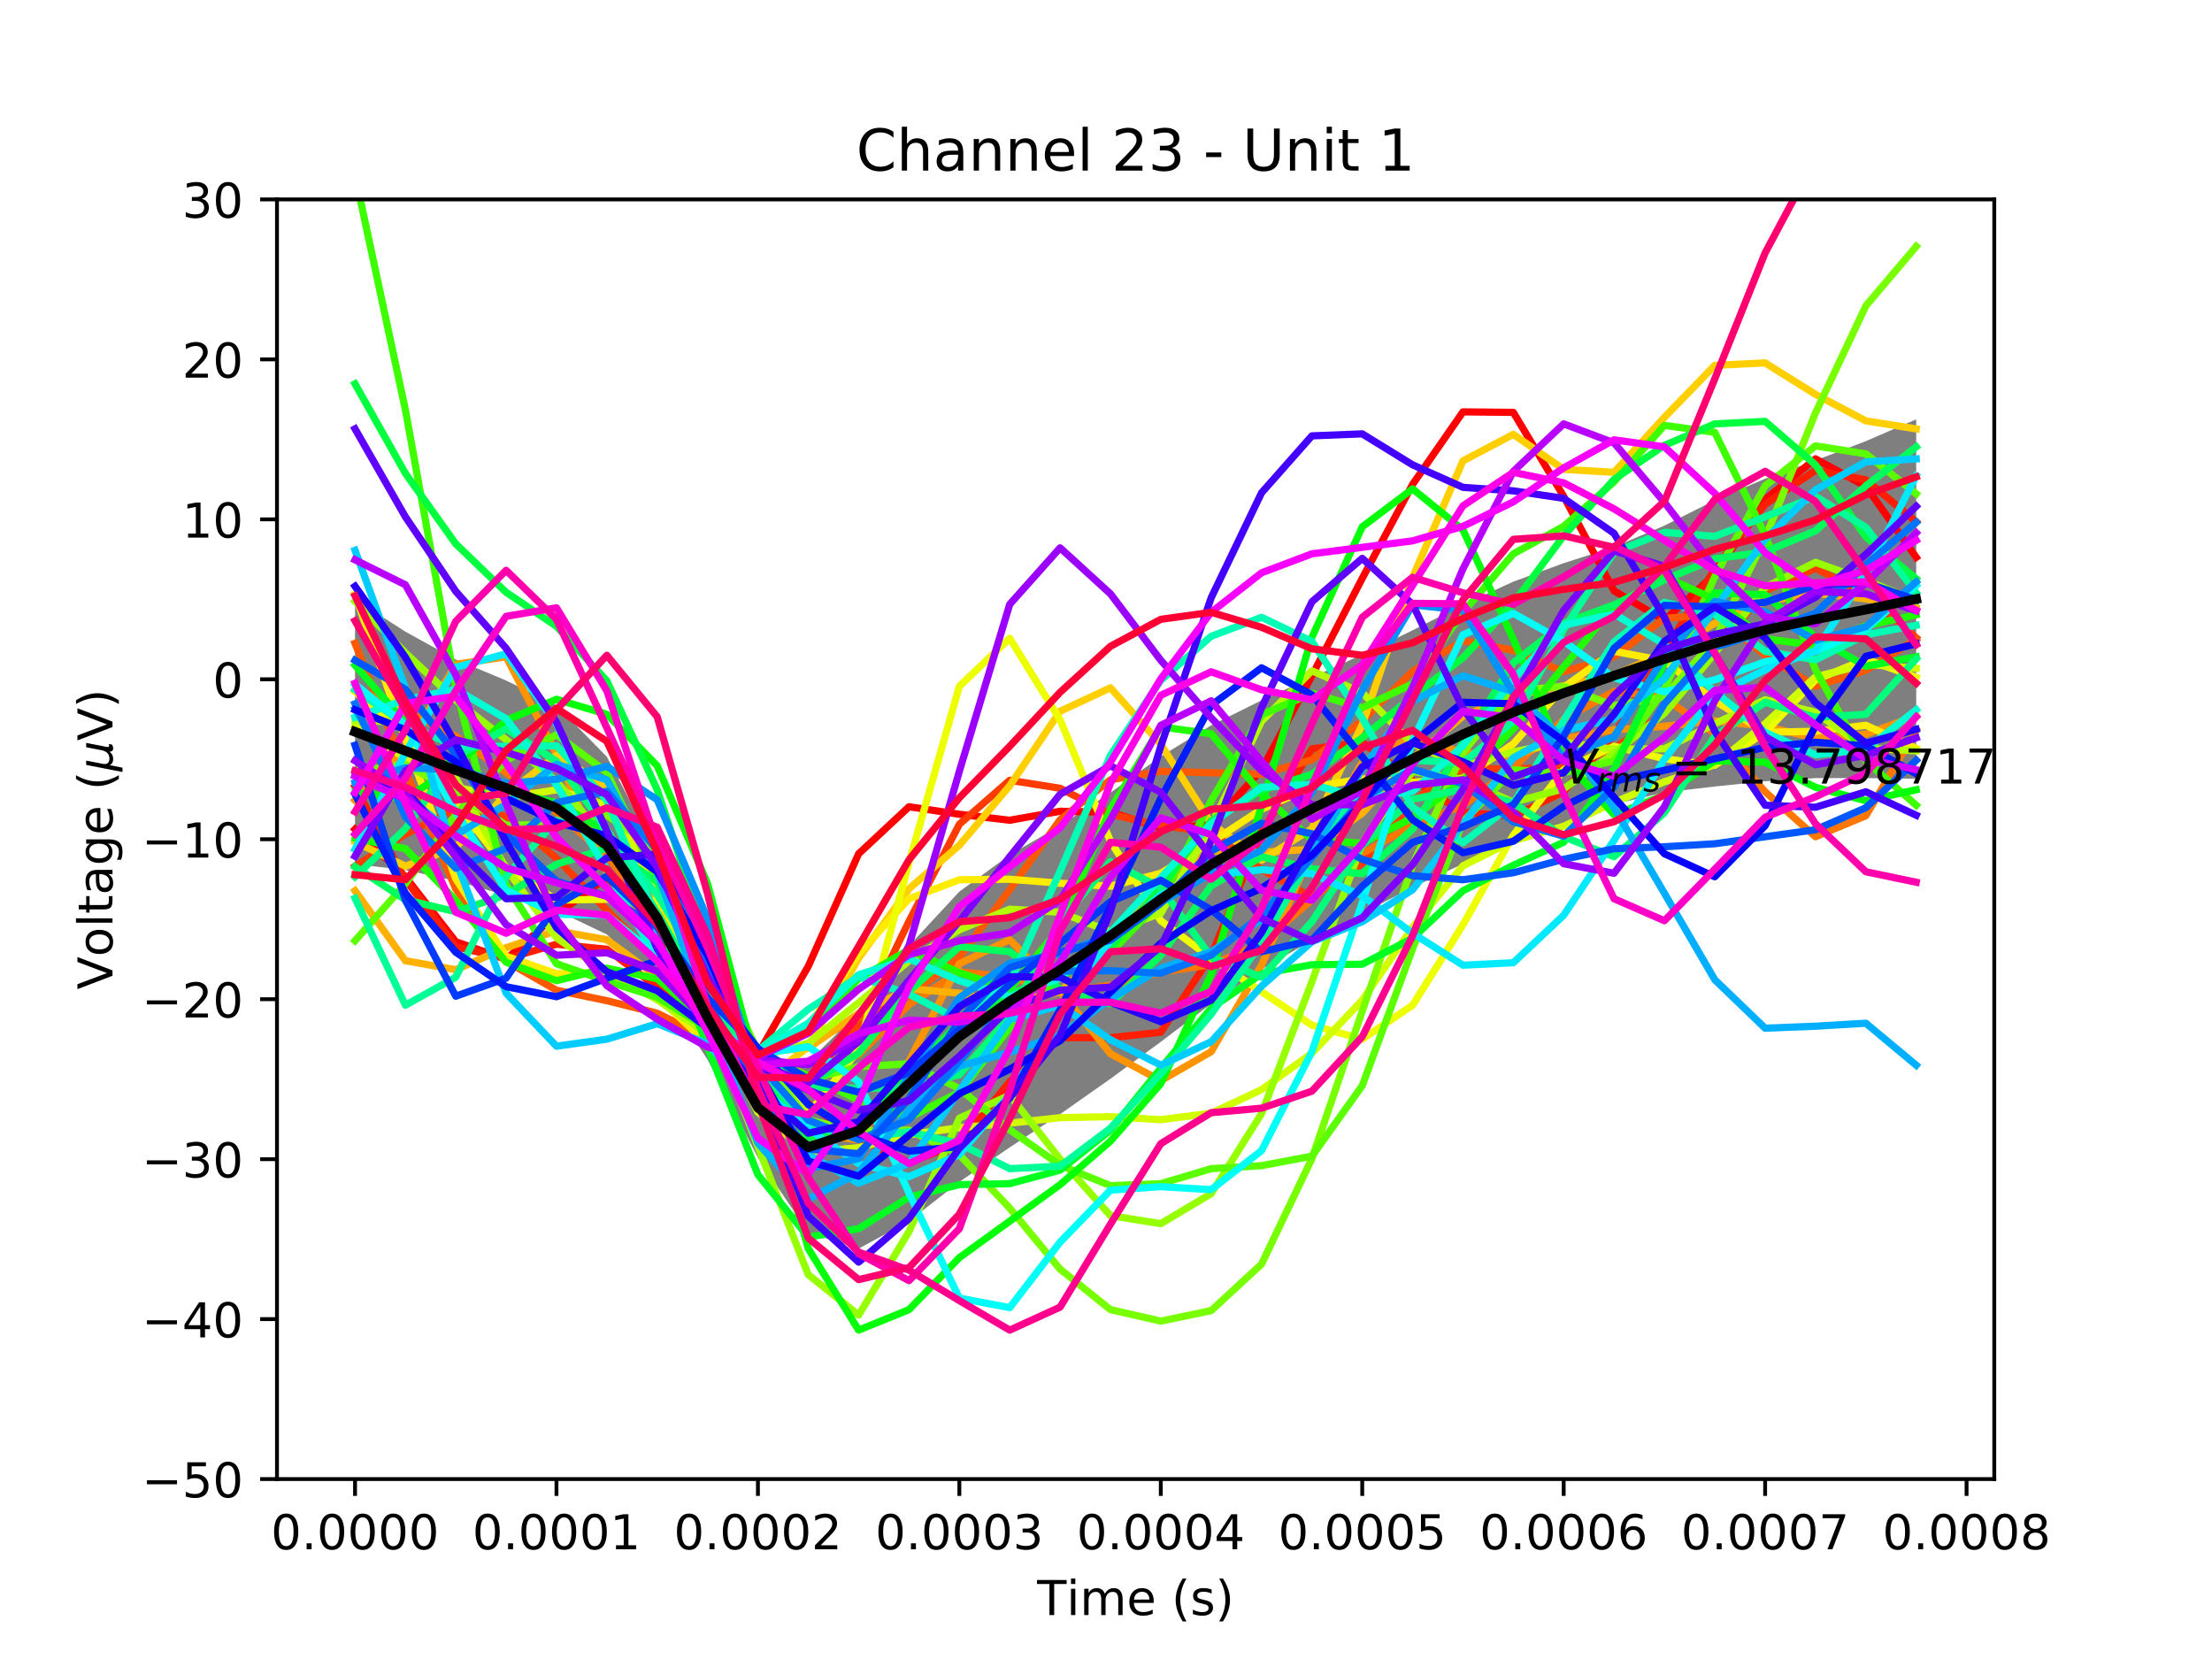 <?xml version="1.0" encoding="utf-8" standalone="no"?>
<!DOCTYPE svg PUBLIC "-//W3C//DTD SVG 1.1//EN"
  "http://www.w3.org/Graphics/SVG/1.1/DTD/svg11.dtd">
<!-- Created with matplotlib (http://matplotlib.org/) -->
<svg height="345pt" version="1.1" viewBox="0 0 460 345" width="460pt" xmlns="http://www.w3.org/2000/svg" xmlns:xlink="http://www.w3.org/1999/xlink">
 <defs>
  <style type="text/css">
*{stroke-linecap:butt;stroke-linejoin:round;}
  </style>
 </defs>
 <g id="figure_1">
  <g id="patch_1">
   <path d="M 0 345.6 
L 460.8 345.6 
L 460.8 0 
L 0 0 
z
" style="fill:#ffffff;"/>
  </g>
  <g id="axes_1">
   <g id="patch_2">
    <path d="M 57.6 307.584 
L 414.72 307.584 
L 414.72 41.472 
L 57.6 41.472 
z
" style="fill:#ffffff;"/>
   </g>
   <g id="PolyCollection_1">
    <defs>
     <path d="M 73.833 -220.931 
L 73.833 -165.892 
L 84.305 -164.677 
L 94.778 -162.408 
L 105.251 -159.396 
L 115.724 -156.267 
L 126.196 -151.276 
L 136.669 -141.156 
L 147.142 -125.251 
L 157.615 -104.864 
L 168.087 -89.262 
L 178.56 -85.941 
L 189.033 -91.648 
L 199.505 -99.824 
L 209.978 -106.998 
L 220.451 -113.895 
L 230.924 -121.267 
L 241.396 -128.948 
L 251.869 -136.857 
L 262.342 -144.017 
L 272.815 -150.052 
L 283.287 -155.669 
L 293.76 -161.084 
L 304.233 -165.952 
L 314.705 -170.314 
L 325.178 -174.464 
L 335.651 -178.344 
L 346.124 -180.825 
L 356.596 -182.041 
L 367.069 -183.12 
L 377.542 -183.791 
L 388.015 -183.788 
L 398.487 -183.66 
L 398.487 -258.392 
L 398.487 -258.392 
L 388.015 -253.866 
L 377.542 -249.848 
L 367.069 -246.047 
L 356.596 -241.565 
L 346.124 -236.294 
L 335.651 -231.853 
L 325.178 -228.486 
L 314.705 -224.643 
L 304.233 -219.841 
L 293.76 -214.526 
L 283.287 -209.466 
L 272.815 -204.737 
L 262.342 -199.963 
L 251.869 -194.756 
L 241.396 -188.292 
L 230.924 -180.754 
L 220.451 -173.905 
L 209.978 -167.802 
L 199.505 -160.185 
L 189.033 -148.907 
L 178.56 -135.078 
L 168.087 -124.78 
L 157.615 -125.659 
L 147.142 -142.59 
L 136.669 -168.3 
L 126.196 -188.234 
L 115.724 -198.904 
L 105.251 -204.087 
L 94.778 -208.45 
L 84.305 -214.248 
L 73.833 -220.931 
z
" id="mf4c17f7fe2"/>
    </defs>
    <g clip-path="url(#pa16fec3764)">
     <use style="fill-opacity:0.5;" x="0" xlink:href="#mf4c17f7fe2" y="345.6"/>
    </g>
   </g>
   <g id="matplotlib.axis_1">
    <g id="xtick_1">
     <g id="line2d_1">
      <defs>
       <path d="M 0 0 
L 0 3.5 
" id="m65af764e8c" style="stroke:#000000;stroke-width:0.8;"/>
      </defs>
      <g>
       <use style="stroke:#000000;stroke-width:0.8;" x="73.833" xlink:href="#m65af764e8c" y="307.584"/>
      </g>
     </g>
     <g id="text_1">
      <!-- 0.0000 -->
      <defs>
       <path d="M 31.781 66.406 
Q 24.172 66.406 20.328 58.906 
Q 16.5 51.422 16.5 36.375 
Q 16.5 21.391 20.328 13.891 
Q 24.172 6.391 31.781 6.391 
Q 39.453 6.391 43.281 13.891 
Q 47.125 21.391 47.125 36.375 
Q 47.125 51.422 43.281 58.906 
Q 39.453 66.406 31.781 66.406 
z
M 31.781 74.219 
Q 44.047 74.219 50.516 64.516 
Q 56.984 54.828 56.984 36.375 
Q 56.984 17.969 50.516 8.266 
Q 44.047 -1.422 31.781 -1.422 
Q 19.531 -1.422 13.062 8.266 
Q 6.594 17.969 6.594 36.375 
Q 6.594 54.828 13.062 64.516 
Q 19.531 74.219 31.781 74.219 
z
" id="DejaVuSans-30"/>
       <path d="M 10.688 12.406 
L 21 12.406 
L 21 0 
L 10.688 0 
z
" id="DejaVuSans-2e"/>
      </defs>
      <g transform="translate(56.337 322.182)scale(0.1 -0.1)">
       <use xlink:href="#DejaVuSans-30"/>
       <use x="63.623" xlink:href="#DejaVuSans-2e"/>
       <use x="95.41" xlink:href="#DejaVuSans-30"/>
       <use x="159.033" xlink:href="#DejaVuSans-30"/>
       <use x="222.656" xlink:href="#DejaVuSans-30"/>
       <use x="286.279" xlink:href="#DejaVuSans-30"/>
      </g>
     </g>
    </g>
    <g id="xtick_2">
     <g id="line2d_2">
      <g>
       <use style="stroke:#000000;stroke-width:0.8;" x="115.724" xlink:href="#m65af764e8c" y="307.584"/>
      </g>
     </g>
     <g id="text_2">
      <!-- 0.0001 -->
      <defs>
       <path d="M 12.406 8.297 
L 28.516 8.297 
L 28.516 63.922 
L 10.984 60.406 
L 10.984 69.391 
L 28.422 72.906 
L 38.281 72.906 
L 38.281 8.297 
L 54.391 8.297 
L 54.391 0 
L 12.406 0 
z
" id="DejaVuSans-31"/>
      </defs>
      <g transform="translate(98.228 322.182)scale(0.1 -0.1)">
       <use xlink:href="#DejaVuSans-30"/>
       <use x="63.623" xlink:href="#DejaVuSans-2e"/>
       <use x="95.41" xlink:href="#DejaVuSans-30"/>
       <use x="159.033" xlink:href="#DejaVuSans-30"/>
       <use x="222.656" xlink:href="#DejaVuSans-30"/>
       <use x="286.279" xlink:href="#DejaVuSans-31"/>
      </g>
     </g>
    </g>
    <g id="xtick_3">
     <g id="line2d_3">
      <g>
       <use style="stroke:#000000;stroke-width:0.8;" x="157.615" xlink:href="#m65af764e8c" y="307.584"/>
      </g>
     </g>
     <g id="text_3">
      <!-- 0.0002 -->
      <defs>
       <path d="M 19.188 8.297 
L 53.609 8.297 
L 53.609 0 
L 7.328 0 
L 7.328 8.297 
Q 12.938 14.109 22.625 23.891 
Q 32.328 33.688 34.812 36.531 
Q 39.547 41.844 41.422 45.531 
Q 43.312 49.219 43.312 52.781 
Q 43.312 58.594 39.234 62.25 
Q 35.156 65.922 28.609 65.922 
Q 23.969 65.922 18.812 64.312 
Q 13.672 62.703 7.812 59.422 
L 7.812 69.391 
Q 13.766 71.781 18.938 73 
Q 24.125 74.219 28.422 74.219 
Q 39.75 74.219 46.484 68.547 
Q 53.219 62.891 53.219 53.422 
Q 53.219 48.922 51.531 44.891 
Q 49.859 40.875 45.406 35.406 
Q 44.188 33.984 37.641 27.219 
Q 31.109 20.453 19.188 8.297 
z
" id="DejaVuSans-32"/>
      </defs>
      <g transform="translate(140.119 322.182)scale(0.1 -0.1)">
       <use xlink:href="#DejaVuSans-30"/>
       <use x="63.623" xlink:href="#DejaVuSans-2e"/>
       <use x="95.41" xlink:href="#DejaVuSans-30"/>
       <use x="159.033" xlink:href="#DejaVuSans-30"/>
       <use x="222.656" xlink:href="#DejaVuSans-30"/>
       <use x="286.279" xlink:href="#DejaVuSans-32"/>
      </g>
     </g>
    </g>
    <g id="xtick_4">
     <g id="line2d_4">
      <g>
       <use style="stroke:#000000;stroke-width:0.8;" x="199.505" xlink:href="#m65af764e8c" y="307.584"/>
      </g>
     </g>
     <g id="text_4">
      <!-- 0.0003 -->
      <defs>
       <path d="M 40.578 39.312 
Q 47.656 37.797 51.625 33 
Q 55.609 28.219 55.609 21.188 
Q 55.609 10.406 48.188 4.484 
Q 40.766 -1.422 27.094 -1.422 
Q 22.516 -1.422 17.656 -0.516 
Q 12.797 0.391 7.625 2.203 
L 7.625 11.719 
Q 11.719 9.328 16.594 8.109 
Q 21.484 6.891 26.812 6.891 
Q 36.078 6.891 40.938 10.547 
Q 45.797 14.203 45.797 21.188 
Q 45.797 27.641 41.281 31.266 
Q 36.766 34.906 28.719 34.906 
L 20.219 34.906 
L 20.219 43.016 
L 29.109 43.016 
Q 36.375 43.016 40.234 45.922 
Q 44.094 48.828 44.094 54.297 
Q 44.094 59.906 40.109 62.906 
Q 36.141 65.922 28.719 65.922 
Q 24.656 65.922 20.016 65.031 
Q 15.375 64.156 9.812 62.312 
L 9.812 71.094 
Q 15.438 72.656 20.344 73.438 
Q 25.25 74.219 29.594 74.219 
Q 40.828 74.219 47.359 69.109 
Q 53.906 64.016 53.906 55.328 
Q 53.906 49.266 50.438 45.094 
Q 46.969 40.922 40.578 39.312 
z
" id="DejaVuSans-33"/>
      </defs>
      <g transform="translate(182.01 322.182)scale(0.1 -0.1)">
       <use xlink:href="#DejaVuSans-30"/>
       <use x="63.623" xlink:href="#DejaVuSans-2e"/>
       <use x="95.41" xlink:href="#DejaVuSans-30"/>
       <use x="159.033" xlink:href="#DejaVuSans-30"/>
       <use x="222.656" xlink:href="#DejaVuSans-30"/>
       <use x="286.279" xlink:href="#DejaVuSans-33"/>
      </g>
     </g>
    </g>
    <g id="xtick_5">
     <g id="line2d_5">
      <g>
       <use style="stroke:#000000;stroke-width:0.8;" x="241.396" xlink:href="#m65af764e8c" y="307.584"/>
      </g>
     </g>
     <g id="text_5">
      <!-- 0.0004 -->
      <defs>
       <path d="M 37.797 64.312 
L 12.891 25.391 
L 37.797 25.391 
z
M 35.203 72.906 
L 47.609 72.906 
L 47.609 25.391 
L 58.016 25.391 
L 58.016 17.188 
L 47.609 17.188 
L 47.609 0 
L 37.797 0 
L 37.797 17.188 
L 4.891 17.188 
L 4.891 26.703 
z
" id="DejaVuSans-34"/>
      </defs>
      <g transform="translate(223.901 322.182)scale(0.1 -0.1)">
       <use xlink:href="#DejaVuSans-30"/>
       <use x="63.623" xlink:href="#DejaVuSans-2e"/>
       <use x="95.41" xlink:href="#DejaVuSans-30"/>
       <use x="159.033" xlink:href="#DejaVuSans-30"/>
       <use x="222.656" xlink:href="#DejaVuSans-30"/>
       <use x="286.279" xlink:href="#DejaVuSans-34"/>
      </g>
     </g>
    </g>
    <g id="xtick_6">
     <g id="line2d_6">
      <g>
       <use style="stroke:#000000;stroke-width:0.8;" x="283.287" xlink:href="#m65af764e8c" y="307.584"/>
      </g>
     </g>
     <g id="text_6">
      <!-- 0.0005 -->
      <defs>
       <path d="M 10.797 72.906 
L 49.516 72.906 
L 49.516 64.594 
L 19.828 64.594 
L 19.828 46.734 
Q 21.969 47.469 24.109 47.828 
Q 26.266 48.188 28.422 48.188 
Q 40.625 48.188 47.75 41.5 
Q 54.891 34.812 54.891 23.391 
Q 54.891 11.625 47.562 5.094 
Q 40.234 -1.422 26.906 -1.422 
Q 22.312 -1.422 17.547 -0.641 
Q 12.797 0.141 7.719 1.703 
L 7.719 11.625 
Q 12.109 9.234 16.797 8.062 
Q 21.484 6.891 26.703 6.891 
Q 35.156 6.891 40.078 11.328 
Q 45.016 15.766 45.016 23.391 
Q 45.016 31 40.078 35.438 
Q 35.156 39.891 26.703 39.891 
Q 22.75 39.891 18.812 39.016 
Q 14.891 38.141 10.797 36.281 
z
" id="DejaVuSans-35"/>
      </defs>
      <g transform="translate(265.792 322.182)scale(0.1 -0.1)">
       <use xlink:href="#DejaVuSans-30"/>
       <use x="63.623" xlink:href="#DejaVuSans-2e"/>
       <use x="95.41" xlink:href="#DejaVuSans-30"/>
       <use x="159.033" xlink:href="#DejaVuSans-30"/>
       <use x="222.656" xlink:href="#DejaVuSans-30"/>
       <use x="286.279" xlink:href="#DejaVuSans-35"/>
      </g>
     </g>
    </g>
    <g id="xtick_7">
     <g id="line2d_7">
      <g>
       <use style="stroke:#000000;stroke-width:0.8;" x="325.178" xlink:href="#m65af764e8c" y="307.584"/>
      </g>
     </g>
     <g id="text_7">
      <!-- 0.0006 -->
      <defs>
       <path d="M 33.016 40.375 
Q 26.375 40.375 22.484 35.828 
Q 18.609 31.297 18.609 23.391 
Q 18.609 15.531 22.484 10.953 
Q 26.375 6.391 33.016 6.391 
Q 39.656 6.391 43.531 10.953 
Q 47.406 15.531 47.406 23.391 
Q 47.406 31.297 43.531 35.828 
Q 39.656 40.375 33.016 40.375 
z
M 52.594 71.297 
L 52.594 62.312 
Q 48.875 64.062 45.094 64.984 
Q 41.312 65.922 37.594 65.922 
Q 27.828 65.922 22.672 59.328 
Q 17.531 52.734 16.797 39.406 
Q 19.672 43.656 24.016 45.922 
Q 28.375 48.188 33.594 48.188 
Q 44.578 48.188 50.953 41.516 
Q 57.328 34.859 57.328 23.391 
Q 57.328 12.156 50.688 5.359 
Q 44.047 -1.422 33.016 -1.422 
Q 20.359 -1.422 13.672 8.266 
Q 6.984 17.969 6.984 36.375 
Q 6.984 53.656 15.188 63.938 
Q 23.391 74.219 37.203 74.219 
Q 40.922 74.219 44.703 73.484 
Q 48.484 72.75 52.594 71.297 
z
" id="DejaVuSans-36"/>
      </defs>
      <g transform="translate(307.683 322.182)scale(0.1 -0.1)">
       <use xlink:href="#DejaVuSans-30"/>
       <use x="63.623" xlink:href="#DejaVuSans-2e"/>
       <use x="95.41" xlink:href="#DejaVuSans-30"/>
       <use x="159.033" xlink:href="#DejaVuSans-30"/>
       <use x="222.656" xlink:href="#DejaVuSans-30"/>
       <use x="286.279" xlink:href="#DejaVuSans-36"/>
      </g>
     </g>
    </g>
    <g id="xtick_8">
     <g id="line2d_8">
      <g>
       <use style="stroke:#000000;stroke-width:0.8;" x="367.069" xlink:href="#m65af764e8c" y="307.584"/>
      </g>
     </g>
     <g id="text_8">
      <!-- 0.0007 -->
      <defs>
       <path d="M 8.203 72.906 
L 55.078 72.906 
L 55.078 68.703 
L 28.609 0 
L 18.312 0 
L 43.219 64.594 
L 8.203 64.594 
z
" id="DejaVuSans-37"/>
      </defs>
      <g transform="translate(349.574 322.182)scale(0.1 -0.1)">
       <use xlink:href="#DejaVuSans-30"/>
       <use x="63.623" xlink:href="#DejaVuSans-2e"/>
       <use x="95.41" xlink:href="#DejaVuSans-30"/>
       <use x="159.033" xlink:href="#DejaVuSans-30"/>
       <use x="222.656" xlink:href="#DejaVuSans-30"/>
       <use x="286.279" xlink:href="#DejaVuSans-37"/>
      </g>
     </g>
    </g>
    <g id="xtick_9">
     <g id="line2d_9">
      <g>
       <use style="stroke:#000000;stroke-width:0.8;" x="408.96" xlink:href="#m65af764e8c" y="307.584"/>
      </g>
     </g>
     <g id="text_9">
      <!-- 0.0008 -->
      <defs>
       <path d="M 31.781 34.625 
Q 24.75 34.625 20.719 30.859 
Q 16.703 27.094 16.703 20.516 
Q 16.703 13.922 20.719 10.156 
Q 24.75 6.391 31.781 6.391 
Q 38.812 6.391 42.859 10.172 
Q 46.922 13.969 46.922 20.516 
Q 46.922 27.094 42.891 30.859 
Q 38.875 34.625 31.781 34.625 
z
M 21.922 38.812 
Q 15.578 40.375 12.031 44.719 
Q 8.5 49.078 8.5 55.328 
Q 8.5 64.062 14.719 69.141 
Q 20.953 74.219 31.781 74.219 
Q 42.672 74.219 48.875 69.141 
Q 55.078 64.062 55.078 55.328 
Q 55.078 49.078 51.531 44.719 
Q 48 40.375 41.703 38.812 
Q 48.828 37.156 52.797 32.312 
Q 56.781 27.484 56.781 20.516 
Q 56.781 9.906 50.312 4.234 
Q 43.844 -1.422 31.781 -1.422 
Q 19.734 -1.422 13.25 4.234 
Q 6.781 9.906 6.781 20.516 
Q 6.781 27.484 10.781 32.312 
Q 14.797 37.156 21.922 38.812 
z
M 18.312 54.391 
Q 18.312 48.734 21.844 45.562 
Q 25.391 42.391 31.781 42.391 
Q 38.141 42.391 41.719 45.562 
Q 45.312 48.734 45.312 54.391 
Q 45.312 60.062 41.719 63.234 
Q 38.141 66.406 31.781 66.406 
Q 25.391 66.406 21.844 63.234 
Q 18.312 60.062 18.312 54.391 
z
" id="DejaVuSans-38"/>
      </defs>
      <g transform="translate(391.465 322.182)scale(0.1 -0.1)">
       <use xlink:href="#DejaVuSans-30"/>
       <use x="63.623" xlink:href="#DejaVuSans-2e"/>
       <use x="95.41" xlink:href="#DejaVuSans-30"/>
       <use x="159.033" xlink:href="#DejaVuSans-30"/>
       <use x="222.656" xlink:href="#DejaVuSans-30"/>
       <use x="286.279" xlink:href="#DejaVuSans-38"/>
      </g>
     </g>
    </g>
    <g id="text_10">
     <!-- Time (s) -->
     <defs>
      <path d="M -0.297 72.906 
L 61.375 72.906 
L 61.375 64.594 
L 35.5 64.594 
L 35.5 0 
L 25.594 0 
L 25.594 64.594 
L -0.297 64.594 
z
" id="DejaVuSans-54"/>
      <path d="M 9.422 54.688 
L 18.406 54.688 
L 18.406 0 
L 9.422 0 
z
M 9.422 75.984 
L 18.406 75.984 
L 18.406 64.594 
L 9.422 64.594 
z
" id="DejaVuSans-69"/>
      <path d="M 52 44.188 
Q 55.375 50.25 60.062 53.125 
Q 64.75 56 71.094 56 
Q 79.641 56 84.281 50.016 
Q 88.922 44.047 88.922 33.016 
L 88.922 0 
L 79.891 0 
L 79.891 32.719 
Q 79.891 40.578 77.094 44.375 
Q 74.312 48.188 68.609 48.188 
Q 61.625 48.188 57.562 43.547 
Q 53.516 38.922 53.516 30.906 
L 53.516 0 
L 44.484 0 
L 44.484 32.719 
Q 44.484 40.625 41.703 44.406 
Q 38.922 48.188 33.109 48.188 
Q 26.219 48.188 22.156 43.531 
Q 18.109 38.875 18.109 30.906 
L 18.109 0 
L 9.078 0 
L 9.078 54.688 
L 18.109 54.688 
L 18.109 46.188 
Q 21.188 51.219 25.484 53.609 
Q 29.781 56 35.688 56 
Q 41.656 56 45.828 52.969 
Q 50 49.953 52 44.188 
z
" id="DejaVuSans-6d"/>
      <path d="M 56.203 29.594 
L 56.203 25.203 
L 14.891 25.203 
Q 15.484 15.922 20.484 11.062 
Q 25.484 6.203 34.422 6.203 
Q 39.594 6.203 44.453 7.469 
Q 49.312 8.734 54.109 11.281 
L 54.109 2.781 
Q 49.266 0.734 44.188 -0.344 
Q 39.109 -1.422 33.891 -1.422 
Q 20.797 -1.422 13.156 6.188 
Q 5.516 13.812 5.516 26.812 
Q 5.516 40.234 12.766 48.109 
Q 20.016 56 32.328 56 
Q 43.359 56 49.781 48.891 
Q 56.203 41.797 56.203 29.594 
z
M 47.219 32.234 
Q 47.125 39.594 43.094 43.984 
Q 39.062 48.391 32.422 48.391 
Q 24.906 48.391 20.391 44.141 
Q 15.875 39.891 15.188 32.172 
z
" id="DejaVuSans-65"/>
      <path id="DejaVuSans-20"/>
      <path d="M 31 75.875 
Q 24.469 64.656 21.281 53.656 
Q 18.109 42.672 18.109 31.391 
Q 18.109 20.125 21.312 9.062 
Q 24.516 -2 31 -13.188 
L 23.188 -13.188 
Q 15.875 -1.703 12.234 9.375 
Q 8.594 20.453 8.594 31.391 
Q 8.594 42.281 12.203 53.312 
Q 15.828 64.359 23.188 75.875 
z
" id="DejaVuSans-28"/>
      <path d="M 44.281 53.078 
L 44.281 44.578 
Q 40.484 46.531 36.375 47.5 
Q 32.281 48.484 27.875 48.484 
Q 21.188 48.484 17.844 46.438 
Q 14.5 44.391 14.5 40.281 
Q 14.5 37.156 16.891 35.375 
Q 19.281 33.594 26.516 31.984 
L 29.594 31.297 
Q 39.156 29.25 43.188 25.516 
Q 47.219 21.781 47.219 15.094 
Q 47.219 7.469 41.188 3.016 
Q 35.156 -1.422 24.609 -1.422 
Q 20.219 -1.422 15.453 -0.562 
Q 10.688 0.297 5.422 2 
L 5.422 11.281 
Q 10.406 8.688 15.234 7.391 
Q 20.062 6.109 24.812 6.109 
Q 31.156 6.109 34.562 8.281 
Q 37.984 10.453 37.984 14.406 
Q 37.984 18.062 35.516 20.016 
Q 33.062 21.969 24.703 23.781 
L 21.578 24.516 
Q 13.234 26.266 9.516 29.906 
Q 5.812 33.547 5.812 39.891 
Q 5.812 47.609 11.281 51.797 
Q 16.75 56 26.812 56 
Q 31.781 56 36.172 55.266 
Q 40.578 54.547 44.281 53.078 
z
" id="DejaVuSans-73"/>
      <path d="M 8.016 75.875 
L 15.828 75.875 
Q 23.141 64.359 26.781 53.312 
Q 30.422 42.281 30.422 31.391 
Q 30.422 20.453 26.781 9.375 
Q 23.141 -1.703 15.828 -13.188 
L 8.016 -13.188 
Q 14.5 -2 17.703 9.062 
Q 20.906 20.125 20.906 31.391 
Q 20.906 42.672 17.703 53.656 
Q 14.5 64.656 8.016 75.875 
z
" id="DejaVuSans-29"/>
     </defs>
     <g transform="translate(215.677 335.861)scale(0.1 -0.1)">
      <use xlink:href="#DejaVuSans-54"/>
      <use x="61.037" xlink:href="#DejaVuSans-69"/>
      <use x="88.82" xlink:href="#DejaVuSans-6d"/>
      <use x="186.232" xlink:href="#DejaVuSans-65"/>
      <use x="247.756" xlink:href="#DejaVuSans-20"/>
      <use x="279.543" xlink:href="#DejaVuSans-28"/>
      <use x="318.557" xlink:href="#DejaVuSans-73"/>
      <use x="370.656" xlink:href="#DejaVuSans-29"/>
     </g>
    </g>
   </g>
   <g id="matplotlib.axis_2">
    <g id="ytick_1">
     <g id="line2d_10">
      <defs>
       <path d="M 0 0 
L -3.5 0 
" id="m66f474ac4e" style="stroke:#000000;stroke-width:0.8;"/>
      </defs>
      <g>
       <use style="stroke:#000000;stroke-width:0.8;" x="57.6" xlink:href="#m66f474ac4e" y="307.584"/>
      </g>
     </g>
     <g id="text_11">
      <!-- −50 -->
      <defs>
       <path d="M 10.594 35.5 
L 73.188 35.5 
L 73.188 27.203 
L 10.594 27.203 
z
" id="DejaVuSans-2212"/>
      </defs>
      <g transform="translate(29.495 311.383)scale(0.1 -0.1)">
       <use xlink:href="#DejaVuSans-2212"/>
       <use x="83.789" xlink:href="#DejaVuSans-35"/>
       <use x="147.412" xlink:href="#DejaVuSans-30"/>
      </g>
     </g>
    </g>
    <g id="ytick_2">
     <g id="line2d_11">
      <g>
       <use style="stroke:#000000;stroke-width:0.8;" x="57.6" xlink:href="#m66f474ac4e" y="274.32"/>
      </g>
     </g>
     <g id="text_12">
      <!-- −40 -->
      <g transform="translate(29.495 278.119)scale(0.1 -0.1)">
       <use xlink:href="#DejaVuSans-2212"/>
       <use x="83.789" xlink:href="#DejaVuSans-34"/>
       <use x="147.412" xlink:href="#DejaVuSans-30"/>
      </g>
     </g>
    </g>
    <g id="ytick_3">
     <g id="line2d_12">
      <g>
       <use style="stroke:#000000;stroke-width:0.8;" x="57.6" xlink:href="#m66f474ac4e" y="241.056"/>
      </g>
     </g>
     <g id="text_13">
      <!-- −30 -->
      <g transform="translate(29.495 244.855)scale(0.1 -0.1)">
       <use xlink:href="#DejaVuSans-2212"/>
       <use x="83.789" xlink:href="#DejaVuSans-33"/>
       <use x="147.412" xlink:href="#DejaVuSans-30"/>
      </g>
     </g>
    </g>
    <g id="ytick_4">
     <g id="line2d_13">
      <g>
       <use style="stroke:#000000;stroke-width:0.8;" x="57.6" xlink:href="#m66f474ac4e" y="207.792"/>
      </g>
     </g>
     <g id="text_14">
      <!-- −20 -->
      <g transform="translate(29.495 211.591)scale(0.1 -0.1)">
       <use xlink:href="#DejaVuSans-2212"/>
       <use x="83.789" xlink:href="#DejaVuSans-32"/>
       <use x="147.412" xlink:href="#DejaVuSans-30"/>
      </g>
     </g>
    </g>
    <g id="ytick_5">
     <g id="line2d_14">
      <g>
       <use style="stroke:#000000;stroke-width:0.8;" x="57.6" xlink:href="#m66f474ac4e" y="174.528"/>
      </g>
     </g>
     <g id="text_15">
      <!-- −10 -->
      <g transform="translate(29.495 178.327)scale(0.1 -0.1)">
       <use xlink:href="#DejaVuSans-2212"/>
       <use x="83.789" xlink:href="#DejaVuSans-31"/>
       <use x="147.412" xlink:href="#DejaVuSans-30"/>
      </g>
     </g>
    </g>
    <g id="ytick_6">
     <g id="line2d_15">
      <g>
       <use style="stroke:#000000;stroke-width:0.8;" x="57.6" xlink:href="#m66f474ac4e" y="141.264"/>
      </g>
     </g>
     <g id="text_16">
      <!-- 0 -->
      <g transform="translate(44.237 145.063)scale(0.1 -0.1)">
       <use xlink:href="#DejaVuSans-30"/>
      </g>
     </g>
    </g>
    <g id="ytick_7">
     <g id="line2d_16">
      <g>
       <use style="stroke:#000000;stroke-width:0.8;" x="57.6" xlink:href="#m66f474ac4e" y="108"/>
      </g>
     </g>
     <g id="text_17">
      <!-- 10 -->
      <g transform="translate(37.875 111.799)scale(0.1 -0.1)">
       <use xlink:href="#DejaVuSans-31"/>
       <use x="63.623" xlink:href="#DejaVuSans-30"/>
      </g>
     </g>
    </g>
    <g id="ytick_8">
     <g id="line2d_17">
      <g>
       <use style="stroke:#000000;stroke-width:0.8;" x="57.6" xlink:href="#m66f474ac4e" y="74.736"/>
      </g>
     </g>
     <g id="text_18">
      <!-- 20 -->
      <g transform="translate(37.875 78.535)scale(0.1 -0.1)">
       <use xlink:href="#DejaVuSans-32"/>
       <use x="63.623" xlink:href="#DejaVuSans-30"/>
      </g>
     </g>
    </g>
    <g id="ytick_9">
     <g id="line2d_18">
      <g>
       <use style="stroke:#000000;stroke-width:0.8;" x="57.6" xlink:href="#m66f474ac4e" y="41.472"/>
      </g>
     </g>
     <g id="text_19">
      <!-- 30 -->
      <g transform="translate(37.875 45.271)scale(0.1 -0.1)">
       <use xlink:href="#DejaVuSans-33"/>
       <use x="63.623" xlink:href="#DejaVuSans-30"/>
      </g>
     </g>
    </g>
    <g id="text_20">
     <!-- Voltage ($\mu$V) -->
     <defs>
      <path d="M 28.609 0 
L 0.781 72.906 
L 11.078 72.906 
L 34.188 11.531 
L 57.328 72.906 
L 67.578 72.906 
L 39.797 0 
z
" id="DejaVuSans-56"/>
      <path d="M 30.609 48.391 
Q 23.391 48.391 19.188 42.75 
Q 14.984 37.109 14.984 27.297 
Q 14.984 17.484 19.156 11.844 
Q 23.344 6.203 30.609 6.203 
Q 37.797 6.203 41.984 11.859 
Q 46.188 17.531 46.188 27.297 
Q 46.188 37.016 41.984 42.703 
Q 37.797 48.391 30.609 48.391 
z
M 30.609 56 
Q 42.328 56 49.016 48.375 
Q 55.719 40.766 55.719 27.297 
Q 55.719 13.875 49.016 6.219 
Q 42.328 -1.422 30.609 -1.422 
Q 18.844 -1.422 12.172 6.219 
Q 5.516 13.875 5.516 27.297 
Q 5.516 40.766 12.172 48.375 
Q 18.844 56 30.609 56 
z
" id="DejaVuSans-6f"/>
      <path d="M 9.422 75.984 
L 18.406 75.984 
L 18.406 0 
L 9.422 0 
z
" id="DejaVuSans-6c"/>
      <path d="M 18.312 70.219 
L 18.312 54.688 
L 36.812 54.688 
L 36.812 47.703 
L 18.312 47.703 
L 18.312 18.016 
Q 18.312 11.328 20.141 9.422 
Q 21.969 7.516 27.594 7.516 
L 36.812 7.516 
L 36.812 0 
L 27.594 0 
Q 17.188 0 13.234 3.875 
Q 9.281 7.766 9.281 18.016 
L 9.281 47.703 
L 2.688 47.703 
L 2.688 54.688 
L 9.281 54.688 
L 9.281 70.219 
z
" id="DejaVuSans-74"/>
      <path d="M 34.281 27.484 
Q 23.391 27.484 19.188 25 
Q 14.984 22.516 14.984 16.5 
Q 14.984 11.719 18.141 8.906 
Q 21.297 6.109 26.703 6.109 
Q 34.188 6.109 38.703 11.406 
Q 43.219 16.703 43.219 25.484 
L 43.219 27.484 
z
M 52.203 31.203 
L 52.203 0 
L 43.219 0 
L 43.219 8.297 
Q 40.141 3.328 35.547 0.953 
Q 30.953 -1.422 24.312 -1.422 
Q 15.922 -1.422 10.953 3.297 
Q 6 8.016 6 15.922 
Q 6 25.141 12.172 29.828 
Q 18.359 34.516 30.609 34.516 
L 43.219 34.516 
L 43.219 35.406 
Q 43.219 41.609 39.141 45 
Q 35.062 48.391 27.688 48.391 
Q 23 48.391 18.547 47.266 
Q 14.109 46.141 10.016 43.891 
L 10.016 52.203 
Q 14.938 54.109 19.578 55.047 
Q 24.219 56 28.609 56 
Q 40.484 56 46.344 49.844 
Q 52.203 43.703 52.203 31.203 
z
" id="DejaVuSans-61"/>
      <path d="M 45.406 27.984 
Q 45.406 37.75 41.375 43.109 
Q 37.359 48.484 30.078 48.484 
Q 22.859 48.484 18.828 43.109 
Q 14.797 37.75 14.797 27.984 
Q 14.797 18.266 18.828 12.891 
Q 22.859 7.516 30.078 7.516 
Q 37.359 7.516 41.375 12.891 
Q 45.406 18.266 45.406 27.984 
z
M 54.391 6.781 
Q 54.391 -7.172 48.188 -13.984 
Q 42 -20.797 29.203 -20.797 
Q 24.469 -20.797 20.266 -20.094 
Q 16.062 -19.391 12.109 -17.922 
L 12.109 -9.188 
Q 16.062 -11.328 19.922 -12.344 
Q 23.781 -13.375 27.781 -13.375 
Q 36.625 -13.375 41.016 -8.766 
Q 45.406 -4.156 45.406 5.172 
L 45.406 9.625 
Q 42.625 4.781 38.281 2.391 
Q 33.938 0 27.875 0 
Q 17.828 0 11.672 7.656 
Q 5.516 15.328 5.516 27.984 
Q 5.516 40.672 11.672 48.328 
Q 17.828 56 27.875 56 
Q 33.938 56 38.281 53.609 
Q 42.625 51.219 45.406 46.391 
L 45.406 54.688 
L 54.391 54.688 
z
" id="DejaVuSans-67"/>
      <path d="M -1.312 -20.797 
L 13.375 54.688 
L 22.406 54.688 
L 15.766 20.656 
Q 15.578 19.625 15.422 18.359 
Q 15.281 17.094 15.281 15.828 
Q 15.281 11.281 18.141 8.828 
Q 21 6.391 26.312 6.391 
Q 33.547 6.391 37.984 10.484 
Q 42.438 14.594 44 22.797 
L 50.203 54.688 
L 59.188 54.688 
L 51.031 12.641 
Q 50.828 11.719 50.75 11.031 
Q 50.688 10.359 50.688 9.812 
Q 50.688 8.297 51.297 7.594 
Q 51.906 6.891 53.219 6.891 
Q 53.719 6.891 54.562 7.125 
Q 55.422 7.375 56.984 8.016 
L 55.609 0.781 
Q 53.469 -0.297 51.516 -0.859 
Q 49.562 -1.422 47.703 -1.422 
Q 44.484 -1.422 42.656 0.625 
Q 40.828 2.688 40.828 6.297 
Q 38.094 2.391 34.297 0.484 
Q 30.516 -1.422 25.391 -1.422 
Q 20.844 -1.422 17.453 0.672 
Q 14.062 2.781 12.984 6.203 
L 7.719 -20.797 
z
" id="DejaVuSans-Oblique-3bc"/>
     </defs>
     <g transform="translate(23.395 205.778)rotate(-90)scale(0.1 -0.1)">
      <use transform="translate(0 0.016)" xlink:href="#DejaVuSans-56"/>
      <use transform="translate(68.408 0.016)" xlink:href="#DejaVuSans-6f"/>
      <use transform="translate(129.59 0.016)" xlink:href="#DejaVuSans-6c"/>
      <use transform="translate(157.373 0.016)" xlink:href="#DejaVuSans-74"/>
      <use transform="translate(196.582 0.016)" xlink:href="#DejaVuSans-61"/>
      <use transform="translate(257.861 0.016)" xlink:href="#DejaVuSans-67"/>
      <use transform="translate(321.338 0.016)" xlink:href="#DejaVuSans-65"/>
      <use transform="translate(382.861 0.016)" xlink:href="#DejaVuSans-20"/>
      <use transform="translate(414.648 0.016)" xlink:href="#DejaVuSans-28"/>
      <use transform="translate(453.662 0.016)" xlink:href="#DejaVuSans-Oblique-3bc"/>
      <use transform="translate(517.285 0.016)" xlink:href="#DejaVuSans-56"/>
      <use transform="translate(585.693 0.016)" xlink:href="#DejaVuSans-29"/>
     </g>
    </g>
   </g>
   <g id="line2d_19">
    <path clip-path="url(#pa16fec3764)" d="M 73.833 152.188 
L 84.305 156.138 
L 94.778 160.171 
L 105.251 163.858 
L 115.724 168.014 
L 126.196 175.845 
L 136.669 190.872 
L 147.142 211.68 
L 157.615 230.338 
L 168.087 238.579 
L 178.56 235.09 
L 189.033 225.323 
L 199.505 215.596 
L 209.978 208.2 
L 220.451 201.7 
L 230.924 194.589 
L 241.396 186.98 
L 251.869 179.794 
L 262.342 173.61 
L 272.815 168.205 
L 283.287 163.032 
L 293.76 157.795 
L 304.233 152.704 
L 314.705 148.122 
L 325.178 144.125 
L 335.651 140.501 
L 346.124 137.04 
L 356.596 133.797 
L 367.069 131.017 
L 377.542 128.78 
L 388.015 126.773 
L 398.487 124.574 
" style="fill:none;stroke:#000000;stroke-linecap:square;stroke-width:1.5;"/>
   </g>
   <g id="line2d_20">
    <path clip-path="url(#pa16fec3764)" d="M 73.833 172.449 
L 84.305 182.324 
L 94.778 195.838 
L 105.251 199.476 
L 115.724 190.224 
L 126.196 182.428 
L 136.669 192.407 
L 147.142 213.301 
L 157.615 219.226 
L 168.087 200.931 
L 178.56 177.543 
L 189.033 167.771 
L 199.505 169.331 
L 209.978 170.578 
L 220.451 168.707 
L 230.924 168.915 
L 241.396 172.137 
L 251.869 171.617 
L 262.342 160.079 
L 272.815 140.536 
L 283.287 120.266 
L 293.76 100.724 
L 304.233 85.651 
L 314.705 85.755 
L 325.178 103.218 
L 335.651 122.865 
L 346.124 128.998 
L 356.596 119.434 
L 367.069 103.842 
L 377.542 95.422 
L 388.015 101.139 
L 398.487 115.9 
" style="fill:none;stroke:#ff0000;stroke-linecap:square;stroke-width:1.5;"/>
   </g>
   <g id="line2d_21">
    <path clip-path="url(#pa16fec3764)" d="M 73.833 163.613 
L 84.305 182.948 
L 94.778 196.877 
L 105.251 199.372 
L 115.724 196.357 
L 126.196 197.397 
L 136.669 205.297 
L 147.142 215.38 
L 157.615 223.177 
L 168.087 229.518 
L 178.56 236.69 
L 189.033 241.784 
L 199.505 237.73 
L 209.978 224.944 
L 220.451 215.796 
L 230.924 215.796 
L 241.396 214.653 
L 251.869 198.748 
L 262.342 173.177 
L 272.815 155.713 
L 283.287 154.362 
L 293.76 162.262 
L 304.233 168.915 
L 314.705 169.746 
L 325.178 164.653 
L 335.651 152.802 
L 346.124 135.547 
L 356.596 118.291 
L 367.069 104.882 
L 377.542 97.813 
L 388.015 99.788 
L 398.487 108.52 
" style="fill:none;stroke:#ff1e00;stroke-linecap:square;stroke-width:1.5;"/>
   </g>
   <g id="line2d_22">
    <path clip-path="url(#pa16fec3764)" d="M 73.833 180.141 
L 84.305 173.488 
L 94.778 168.291 
L 105.251 169.746 
L 115.724 178.478 
L 126.196 189.289 
L 136.669 199.58 
L 147.142 210.911 
L 157.615 221.305 
L 168.087 224.112 
L 178.56 213.197 
L 189.033 191.576 
L 199.505 171.41 
L 209.978 162.262 
L 220.451 163.925 
L 230.924 169.331 
L 241.396 171.617 
L 251.869 173.177 
L 262.342 180.869 
L 272.815 186.586 
L 283.287 179.518 
L 293.76 166.524 
L 304.233 159.871 
L 314.705 159.871 
L 325.178 159.559 
L 335.651 155.713 
L 346.124 148.229 
L 356.596 135.651 
L 367.069 122.865 
L 377.542 118.187 
L 388.015 123.593 
L 398.487 132.636 
" style="fill:none;stroke:#ff3b00;stroke-linecap:square;stroke-width:1.5;"/>
   </g>
   <g id="line2d_23">
    <path clip-path="url(#pa16fec3764)" d="M 73.833 133.78 
L 84.305 160.287 
L 94.778 184.819 
L 105.251 199.892 
L 115.724 205.921 
L 126.196 208.104 
L 136.669 210.703 
L 147.142 215.9 
L 157.615 219.538 
L 168.087 217.044 
L 178.56 211.638 
L 189.033 207.168 
L 199.505 199.06 
L 209.978 185.027 
L 220.451 170.474 
L 230.924 162.158 
L 241.396 160.391 
L 251.869 160.703 
L 262.342 161.014 
L 272.815 158 
L 283.287 149.892 
L 293.76 139.601 
L 304.233 133.26 
L 314.705 135.235 
L 325.178 139.705 
L 335.651 136.586 
L 346.124 128.582 
L 356.596 127.854 
L 367.069 136.274 
L 377.542 142.719 
L 388.015 139.393 
L 398.487 132.948 
" style="fill:none;stroke:#ff5900;stroke-linecap:square;stroke-width:1.5;"/>
   </g>
   <g id="line2d_24">
    <path clip-path="url(#pa16fec3764)" d="M 73.833 143.343 
L 84.305 147.813 
L 94.778 153.114 
L 105.251 160.703 
L 115.724 168.915 
L 126.196 177.958 
L 136.669 191.16 
L 147.142 206.441 
L 157.615 218.499 
L 168.087 223.8 
L 178.56 219.33 
L 189.033 208.935 
L 199.505 202.075 
L 209.978 203.218 
L 220.451 206.337 
L 230.924 204.881 
L 241.396 202.179 
L 251.869 200.619 
L 262.342 196.254 
L 272.815 187.106 
L 283.287 177.439 
L 293.76 171.721 
L 304.233 167.459 
L 314.705 159.663 
L 325.178 149.58 
L 335.651 143.759 
L 346.124 145.11 
L 356.596 152.595 
L 367.069 164.653 
L 377.542 174.008 
L 388.015 169.642 
L 398.487 151.867 
" style="fill:none;stroke:#ff7600;stroke-linecap:square;stroke-width:1.5;"/>
   </g>
   <g id="line2d_25">
    <path clip-path="url(#pa16fec3764)" d="M 73.833 166.42 
L 84.305 155.921 
L 94.778 138.145 
L 105.251 136.586 
L 115.724 156.753 
L 126.196 181.389 
L 136.669 196.565 
L 147.142 206.545 
L 157.615 220.786 
L 168.087 235.443 
L 178.56 237.106 
L 189.033 220.682 
L 199.505 200.412 
L 209.978 195.422 
L 220.451 206.129 
L 230.924 219.123 
L 241.396 224.736 
L 251.869 218.707 
L 262.342 200.723 
L 272.815 176.919 
L 283.287 158.52 
L 293.76 153.218 
L 304.233 156.545 
L 314.705 157.272 
L 325.178 153.634 
L 335.651 151.763 
L 346.124 151.035 
L 356.596 149.892 
L 367.069 151.035 
L 377.542 153.53 
L 388.015 152.698 
L 398.487 148.852 
" style="fill:none;stroke:#ff9400;stroke-linecap:square;stroke-width:1.5;"/>
   </g>
   <g id="line2d_26">
    <path clip-path="url(#pa16fec3764)" d="M 73.833 185.235 
L 84.305 199.788 
L 94.778 201.659 
L 105.251 197.085 
L 115.724 193.551 
L 126.196 195.422 
L 136.669 203.114 
L 147.142 212.366 
L 157.615 218.811 
L 168.087 217.979 
L 178.56 210.703 
L 189.033 205.609 
L 199.505 206.545 
L 209.978 208.728 
L 220.451 206.233 
L 230.924 196.565 
L 241.396 183.78 
L 251.869 176.919 
L 262.342 177.231 
L 272.815 176.607 
L 283.287 169.123 
L 293.76 157.688 
L 304.233 148.956 
L 314.705 144.694 
L 325.178 142.615 
L 335.651 140.432 
L 346.124 135.755 
L 356.596 129.622 
L 367.069 125.048 
L 377.542 123.385 
L 388.015 124.528 
L 398.487 126.399 
" style="fill:none;stroke:#ffb100;stroke-linecap:square;stroke-width:1.5;"/>
   </g>
   <g id="line2d_27">
    <path clip-path="url(#pa16fec3764)" d="M 73.833 175.048 
L 84.305 180.141 
L 94.778 176.191 
L 105.251 165.276 
L 115.724 157.064 
L 126.196 163.509 
L 136.669 186.898 
L 147.142 213.613 
L 157.615 225.879 
L 168.087 217.667 
L 178.56 199.268 
L 189.033 184.819 
L 199.505 175.775 
L 209.978 163.405 
L 220.451 147.917 
L 230.924 143.031 
L 241.396 154.778 
L 251.869 171.202 
L 262.342 178.894 
L 272.815 172.345 
L 283.287 150.723 
L 293.76 120.058 
L 304.233 95.838 
L 314.705 90.329 
L 325.178 97.605 
L 335.651 98.229 
L 346.124 86.794 
L 356.596 75.983 
L 367.069 75.464 
L 377.542 82.013 
L 388.015 87.522 
L 398.487 89.185 
" style="fill:none;stroke:#ffcf00;stroke-linecap:square;stroke-width:1.5;"/>
   </g>
   <g id="line2d_28">
    <path clip-path="url(#pa16fec3764)" d="M 73.833 123.593 
L 84.305 153.634 
L 94.778 182.74 
L 105.251 198.852 
L 115.724 202.491 
L 126.196 202.179 
L 136.669 207.272 
L 147.142 217.044 
L 157.615 221.617 
L 168.087 213.509 
L 178.56 198.333 
L 189.033 186.898 
L 199.505 182.948 
L 209.978 182.844 
L 220.451 183.676 
L 230.924 184.299 
L 241.396 181.597 
L 251.869 175.152 
L 262.342 168.291 
L 272.815 163.717 
L 283.287 161.95 
L 293.76 162.678 
L 304.233 161.846 
L 314.705 154.674 
L 325.178 142.927 
L 335.651 135.443 
L 346.124 137.418 
L 356.596 145.734 
L 367.069 152.283 
L 377.542 152.075 
L 388.015 150.827 
L 398.487 155.609 
" style="fill:none;stroke:#ffec00;stroke-linecap:square;stroke-width:1.5;"/>
   </g>
   <g id="line2d_29">
    <path clip-path="url(#pa16fec3764)" d="M 73.833 143.863 
L 84.305 152.283 
L 94.778 167.044 
L 105.251 180.349 
L 115.724 187.21 
L 126.196 187.002 
L 136.669 187.418 
L 147.142 198.333 
L 157.615 218.499 
L 168.087 231.701 
L 178.56 218.291 
L 189.033 179.414 
L 199.505 142.719 
L 209.978 132.74 
L 220.451 149.684 
L 230.924 174.944 
L 241.396 191.472 
L 251.869 199.268 
L 262.342 206.233 
L 272.815 213.197 
L 283.287 216.108 
L 293.76 209.039 
L 304.233 192.303 
L 314.705 173.696 
L 325.178 160.079 
L 335.651 155.193 
L 346.124 157.792 
L 356.596 159.143 
L 367.069 152.283 
L 377.542 141.368 
L 388.015 137.106 
L 398.487 140.848 
" style="fill:none;stroke:#eeff00;stroke-linecap:square;stroke-width:1.5;"/>
   </g>
   <g id="line2d_30">
    <path clip-path="url(#pa16fec3764)" d="M 73.833 151.035 
L 84.305 157.688 
L 94.778 163.717 
L 105.251 165.9 
L 115.724 164.237 
L 126.196 167.459 
L 136.669 184.403 
L 147.142 210.183 
L 157.615 231.285 
L 168.087 239.601 
L 178.56 238.665 
L 189.033 235.962 
L 199.505 234.507 
L 209.978 233.572 
L 220.451 232.428 
L 230.924 232.22 
L 241.396 232.844 
L 251.869 231.493 
L 262.342 226.607 
L 272.815 219.019 
L 283.287 208 
L 293.76 192.823 
L 304.233 180.037 
L 314.705 174.84 
L 325.178 171.825 
L 335.651 166.836 
L 346.124 162.574 
L 356.596 159.039 
L 367.069 150.516 
L 377.542 140.744 
L 388.015 138.145 
L 398.487 138.977 
" style="fill:none;stroke:#d1ff00;stroke-linecap:square;stroke-width:1.5;"/>
   </g>
   <g id="line2d_31">
    <path clip-path="url(#pa16fec3764)" d="M 73.833 149.892 
L 84.305 150.1 
L 94.778 161.846 
L 105.251 180.661 
L 115.724 195.006 
L 126.196 202.283 
L 136.669 207.896 
L 147.142 215.069 
L 157.615 219.746 
L 168.087 216.94 
L 178.56 208.52 
L 189.033 199.788 
L 199.505 193.343 
L 209.978 189.081 
L 220.451 189.705 
L 230.924 193.759 
L 241.396 189.913 
L 251.869 171.721 
L 262.342 149.996 
L 272.815 139.497 
L 283.287 144.071 
L 293.76 154.674 
L 304.233 159.351 
L 314.705 156.337 
L 325.178 154.362 
L 335.651 155.817 
L 346.124 155.713 
L 356.596 150.516 
L 367.069 145.526 
L 377.542 148.125 
L 388.015 155.609 
L 398.487 156.129 
" style="fill:none;stroke:#b3ff00;stroke-linecap:square;stroke-width:1.5;"/>
   </g>
   <g id="line2d_32">
    <path clip-path="url(#pa16fec3764)" d="M 73.833 125.048 
L 84.305 135.755 
L 94.778 145.63 
L 105.251 153.842 
L 115.724 162.47 
L 126.196 174.84 
L 136.669 190.64 
L 147.142 211.118 
L 157.615 238.457 
L 168.087 265.068 
L 178.56 273.488 
L 189.033 256.129 
L 199.505 232.532 
L 209.978 227.75 
L 220.451 241.056 
L 230.924 252.802 
L 241.396 254.466 
L 251.869 248.229 
L 262.342 231.597 
L 272.815 204.154 
L 283.287 175.36 
L 293.76 160.391 
L 304.233 162.158 
L 314.705 166.836 
L 325.178 164.029 
L 335.651 156.649 
L 346.124 148.333 
L 356.596 135.859 
L 367.069 122.137 
L 377.542 116.94 
L 388.015 120.682 
L 398.487 124.944 
" style="fill:none;stroke:#96ff00;stroke-linecap:square;stroke-width:1.5;"/>
   </g>
   <g id="line2d_33">
    <path clip-path="url(#pa16fec3764)" d="M 73.833 160.391 
L 84.305 158.935 
L 94.778 164.965 
L 105.251 171.617 
L 115.724 171.41 
L 126.196 169.538 
L 136.669 176.711 
L 147.142 195.838 
L 157.615 218.707 
L 168.087 232.948 
L 178.56 235.235 
L 189.033 235.027 
L 199.505 240.12 
L 209.978 251.243 
L 220.451 263.925 
L 230.924 272.345 
L 241.396 274.736 
L 251.869 272.553 
L 262.342 262.885 
L 272.815 240.952 
L 283.287 210.287 
L 293.76 179.933 
L 304.233 156.441 
L 314.705 143.655 
L 325.178 142.719 
L 335.651 146.773 
L 346.124 144.902 
L 356.596 133.052 
L 367.069 111.95 
L 377.542 85.859 
L 388.015 63.613 
L 398.487 51.243 
" style="fill:none;stroke:#78ff00;stroke-linecap:square;stroke-width:1.5;"/>
   </g>
   <g id="line2d_34">
    <path clip-path="url(#pa16fec3764)" d="M 73.833 195.63 
L 84.305 183.78 
L 94.778 169.434 
L 105.251 158.104 
L 115.724 152.802 
L 126.196 160.599 
L 136.669 183.26 
L 147.142 208.416 
L 157.615 222.449 
L 168.087 224.528 
L 178.56 221.825 
L 189.033 221.202 
L 199.505 226.399 
L 209.978 234.923 
L 220.451 242.303 
L 230.924 246.565 
L 241.396 246.15 
L 251.869 243.031 
L 262.342 242.407 
L 272.815 240.432 
L 283.287 225.775 
L 293.76 197.293 
L 304.233 170.89 
L 314.705 160.079 
L 325.178 160.703 
L 335.651 158.208 
L 346.124 143.343 
L 356.596 119.954 
L 367.069 101.035 
L 377.542 92.719 
L 388.015 94.383 
L 398.487 102.699 
" style="fill:none;stroke:#5bff00;stroke-linecap:square;stroke-width:1.5;"/>
   </g>
   <g id="line2d_35">
    <path clip-path="url(#pa16fec3764)" d="M 73.833 36.378 
L 84.305 85.235 
L 94.778 142.927 
L 105.251 183.987 
L 115.724 200.412 
L 126.196 204.05 
L 136.669 207.376 
L 147.142 213.821 
L 157.615 219.642 
L 168.087 223.696 
L 178.56 228.79 
L 189.033 232.428 
L 199.505 227.127 
L 209.978 213.717 
L 220.451 203.01 
L 230.924 198.125 
L 241.396 187.314 
L 251.869 166.524 
L 262.342 148.644 
L 272.815 144.175 
L 283.287 147.189 
L 293.76 142.2 
L 304.233 127.335 
L 314.705 115.173 
L 325.178 109.455 
L 335.651 100.204 
L 346.124 88.457 
L 356.596 89.913 
L 367.069 111.222 
L 377.542 139.289 
L 388.015 158.208 
L 398.487 167.459 
" style="fill:none;stroke:#3dff00;stroke-linecap:square;stroke-width:1.5;"/>
   </g>
   <g id="line2d_36">
    <path clip-path="url(#pa16fec3764)" d="M 73.833 174.32 
L 84.305 176.503 
L 94.778 187.21 
L 105.251 200.1 
L 115.724 203.946 
L 126.196 201.347 
L 136.669 203.53 
L 147.142 212.574 
L 157.615 218.811 
L 168.087 214.653 
L 178.56 203.53 
L 189.033 197.501 
L 199.505 202.283 
L 209.978 205.713 
L 220.451 192.823 
L 230.924 168.291 
L 241.396 151.139 
L 251.869 152.595 
L 262.342 165.069 
L 272.815 174.632 
L 283.287 175.36 
L 293.76 170.058 
L 304.233 162.262 
L 314.705 151.555 
L 325.178 138.665 
L 335.651 126.087 
L 346.124 119.954 
L 356.596 124.632 
L 367.069 132.844 
L 377.542 134.195 
L 388.015 130.141 
L 398.487 127.854 
" style="fill:none;stroke:#20ff00;stroke-linecap:square;stroke-width:1.5;"/>
   </g>
   <g id="line2d_37">
    <path clip-path="url(#pa16fec3764)" d="M 73.833 164.757 
L 84.305 166.108 
L 94.778 159.247 
L 105.251 149.788 
L 115.724 145.422 
L 126.196 148.541 
L 136.669 159.247 
L 147.142 183.78 
L 157.615 222.761 
L 168.087 259.663 
L 178.56 276.607 
L 189.033 272.345 
L 199.505 261.534 
L 209.978 253.946 
L 220.451 246.357 
L 230.924 237.314 
L 241.396 225.36 
L 251.869 202.595 
L 262.342 167.563 
L 272.815 132.532 
L 283.287 109.559 
L 293.76 101.659 
L 304.233 110.183 
L 314.705 132.948 
L 325.178 157.688 
L 335.651 169.434 
L 346.124 165.38 
L 356.596 158.208 
L 367.069 158.52 
L 377.542 163.717 
L 388.015 166.524 
L 398.487 164.237 
" style="fill:none;stroke:#04ff08;stroke-linecap:square;stroke-width:1.5;"/>
   </g>
   <g id="line2d_38">
    <path clip-path="url(#pa16fec3764)" d="M 73.833 138.353 
L 84.305 150.308 
L 94.778 159.351 
L 105.251 164.445 
L 115.724 166.94 
L 126.196 172.969 
L 136.669 190.12 
L 147.142 217.771 
L 157.615 244.278 
L 168.087 257.272 
L 178.56 255.505 
L 189.033 248.956 
L 199.505 246.357 
L 209.978 246.15 
L 220.451 243.343 
L 230.924 235.027 
L 241.396 222.137 
L 251.869 209.663 
L 262.342 202.491 
L 272.815 200.619 
L 283.287 200.516 
L 293.76 195.11 
L 304.233 185.235 
L 314.705 179.933 
L 325.178 175.152 
L 335.651 159.975 
L 346.124 137.834 
L 356.596 123.281 
L 367.069 123.696 
L 377.542 132.532 
L 388.015 138.561 
L 398.487 136.586 
" style="fill:none;stroke:#00ff21;stroke-linecap:square;stroke-width:1.5;"/>
   </g>
   <g id="line2d_39">
    <path clip-path="url(#pa16fec3764)" d="M 73.833 79.83 
L 84.305 98.437 
L 94.778 113.094 
L 105.251 123.177 
L 115.724 130.245 
L 126.196 141.576 
L 136.669 164.237 
L 147.142 195.838 
L 157.615 223.385 
L 168.087 236.586 
L 178.56 234.507 
L 189.033 223.281 
L 199.505 212.678 
L 209.978 206.649 
L 220.451 203.114 
L 230.924 197.085 
L 241.396 184.507 
L 251.869 170.682 
L 262.342 164.341 
L 272.815 161.014 
L 283.287 153.426 
L 293.76 144.798 
L 304.233 136.794 
L 314.705 125.464 
L 325.178 111.43 
L 335.651 99.684 
L 346.124 92.615 
L 356.596 88.146 
L 367.069 87.626 
L 377.542 96.669 
L 388.015 111.638 
L 398.487 120.37 
" style="fill:none;stroke:#00ff3f;stroke-linecap:square;stroke-width:1.5;"/>
   </g>
   <g id="line2d_40">
    <path clip-path="url(#pa16fec3764)" d="M 73.833 180.245 
L 84.305 187.106 
L 94.778 189.601 
L 105.251 186.066 
L 115.724 179.726 
L 126.196 176.399 
L 136.669 183.364 
L 147.142 201.347 
L 157.615 219.123 
L 168.087 225.464 
L 178.56 219.019 
L 189.033 206.129 
L 199.505 196.877 
L 209.978 197.917 
L 220.451 205.713 
L 230.924 208.728 
L 241.396 198.644 
L 251.869 184.195 
L 262.342 178.166 
L 272.815 180.661 
L 283.287 181.701 
L 293.76 172.449 
L 304.233 154.466 
L 314.705 137.834 
L 325.178 129.622 
L 335.651 125.775 
L 346.124 120.578 
L 356.596 116.212 
L 367.069 114.757 
L 377.542 110.391 
L 388.015 101.035 
L 398.487 92.927 
" style="fill:none;stroke:#00ff5c;stroke-linecap:square;stroke-width:1.5;"/>
   </g>
   <g id="line2d_41">
    <path clip-path="url(#pa16fec3764)" d="M 73.833 182.324 
L 84.305 172.345 
L 94.778 157.376 
L 105.251 151.555 
L 115.724 158.312 
L 126.196 172.449 
L 136.669 189.809 
L 147.142 208.104 
L 157.615 221.513 
L 168.087 226.087 
L 178.56 226.295 
L 189.033 226.191 
L 199.505 223.488 
L 209.978 211.43 
L 220.451 191.68 
L 230.924 179.206 
L 241.396 184.611 
L 251.869 199.06 
L 262.342 203.218 
L 272.815 191.68 
L 283.287 175.775 
L 293.76 166.212 
L 304.233 164.133 
L 314.705 166.94 
L 325.178 174.008 
L 335.651 178.166 
L 346.124 169.019 
L 356.596 153.114 
L 367.069 146.046 
L 377.542 149.164 
L 388.015 148.541 
L 398.487 137.002 
" style="fill:none;stroke:#00ff7a;stroke-linecap:square;stroke-width:1.5;"/>
   </g>
   <g id="line2d_42">
    <path clip-path="url(#pa16fec3764)" d="M 73.833 186.794 
L 84.305 209.039 
L 94.778 203.218 
L 105.251 182.22 
L 115.724 170.578 
L 126.196 174.216 
L 136.669 186.066 
L 147.142 203.01 
L 157.615 221.409 
L 168.087 233.987 
L 178.56 236.794 
L 189.033 235.339 
L 199.505 237.834 
L 209.978 243.031 
L 220.451 242.511 
L 230.924 234.611 
L 241.396 223.281 
L 251.869 210.911 
L 262.342 196.046 
L 272.815 178.062 
L 283.287 162.886 
L 293.76 158.104 
L 304.233 158.624 
L 314.705 149.996 
L 325.178 130.869 
L 335.651 114.861 
L 346.124 110.703 
L 356.596 111.534 
L 367.069 107.48 
L 377.542 103.218 
L 388.015 109.663 
L 398.487 123.281 
" style="fill:none;stroke:#00ff97;stroke-linecap:square;stroke-width:1.5;"/>
   </g>
   <g id="line2d_43">
    <path clip-path="url(#pa16fec3764)" d="M 73.833 143.447 
L 84.305 150.619 
L 94.778 155.193 
L 105.251 155.193 
L 115.724 155.089 
L 126.196 166.42 
L 136.669 191.16 
L 147.142 213.405 
L 157.615 218.499 
L 168.087 209.871 
L 178.56 203.114 
L 189.033 206.752 
L 199.505 212.054 
L 209.978 204.362 
L 220.451 181.181 
L 230.924 157.064 
L 241.396 141.472 
L 251.869 132.324 
L 262.342 128.374 
L 272.815 133.364 
L 283.287 149.372 
L 293.76 167.875 
L 304.233 175.256 
L 314.705 167.148 
L 325.178 149.788 
L 335.651 133.468 
L 346.124 125.256 
L 356.596 127.751 
L 367.069 135.443 
L 377.542 137.21 
L 388.015 132.012 
L 398.487 130.037 
" style="fill:none;stroke:#00ffb5;stroke-linecap:square;stroke-width:1.5;"/>
   </g>
   <g id="line2d_44">
    <path clip-path="url(#pa16fec3764)" d="M 73.833 149.164 
L 84.305 145.526 
L 94.778 143.343 
L 105.251 149.476 
L 115.724 163.197 
L 126.196 180.973 
L 136.669 199.476 
L 147.142 213.821 
L 157.615 218.811 
L 168.087 212.782 
L 178.56 202.698 
L 189.033 199.372 
L 199.505 203.946 
L 209.978 207.272 
L 220.451 203.426 
L 230.924 193.863 
L 241.396 182.532 
L 251.869 171.306 
L 262.342 163.717 
L 272.815 163.094 
L 283.287 166.004 
L 293.76 164.549 
L 304.233 155.089 
L 314.705 141.264 
L 325.178 130.037 
L 335.651 127.647 
L 346.124 133.988 
L 356.596 143.863 
L 367.069 152.283 
L 377.542 156.96 
L 388.015 155.817 
L 398.487 147.605 
" style="fill:none;stroke:#00ffd3;stroke-linecap:square;stroke-width:1.5;"/>
   </g>
   <g id="line2d_45">
    <path clip-path="url(#pa16fec3764)" d="M 73.833 142.304 
L 84.305 150.723 
L 94.778 168.811 
L 105.251 185.131 
L 115.724 190.12 
L 126.196 190.328 
L 136.669 198.748 
L 147.142 213.301 
L 157.615 219.226 
L 168.087 217.667 
L 178.56 224.944 
L 189.033 248.125 
L 199.505 269.954 
L 209.978 271.929 
L 220.451 258.312 
L 230.924 247.501 
L 241.396 246.773 
L 251.869 247.397 
L 262.342 239.289 
L 272.815 218.707 
L 283.287 187.73 
L 293.76 154.05 
L 304.233 132.012 
L 314.705 127.543 
L 325.178 133.364 
L 335.651 140.952 
L 346.124 143.863 
L 356.596 141.368 
L 367.069 137.626 
L 377.542 135.443 
L 388.015 130.869 
L 398.487 121.721 
" style="fill:none;stroke:#00fff6;stroke-linecap:square;stroke-width:1.5;"/>
   </g>
   <g id="line2d_46">
    <path clip-path="url(#pa16fec3764)" d="M 73.833 176.607 
L 84.305 156.545 
L 94.778 138.769 
L 105.251 135.963 
L 115.724 150.516 
L 126.196 173.281 
L 136.669 196.357 
L 147.142 214.237 
L 157.615 225.775 
L 168.087 234.715 
L 178.56 241.992 
L 189.033 244.694 
L 199.505 240.12 
L 209.978 227.646 
L 220.451 210.807 
L 230.924 195.63 
L 241.396 186.066 
L 251.869 181.908 
L 262.342 180.869 
L 272.815 181.701 
L 283.287 186.274 
L 293.76 194.071 
L 304.233 200.723 
L 314.705 200.204 
L 325.178 190.328 
L 335.651 174.736 
L 346.124 157.896 
L 356.596 144.486 
L 367.069 139.289 
L 377.542 135.339 
L 388.015 119.434 
L 398.487 98.956 
" style="fill:none;stroke:#00eaff;stroke-linecap:square;stroke-width:1.5;"/>
   </g>
   <g id="line2d_47">
    <path clip-path="url(#pa16fec3764)" d="M 73.833 114.445 
L 84.305 143.135 
L 94.778 178.894 
L 105.251 206.545 
L 115.724 217.563 
L 126.196 216.108 
L 136.669 212.886 
L 147.142 217.044 
L 157.615 228.582 
L 168.087 240.12 
L 178.56 246.046 
L 189.033 241.888 
L 199.505 226.919 
L 209.978 212.054 
L 220.451 209.039 
L 230.924 216.212 
L 241.396 221.513 
L 251.869 216.628 
L 262.342 205.089 
L 272.815 195.838 
L 283.287 191.68 
L 293.76 185.027 
L 304.233 171.41 
L 314.705 157.584 
L 325.178 151.867 
L 335.651 149.476 
L 346.124 141.16 
L 356.596 126.607 
L 367.069 112.158 
L 377.542 101.867 
L 388.015 96.046 
L 398.487 95.422 
" style="fill:none;stroke:#00cdff;stroke-linecap:square;stroke-width:1.5;"/>
   </g>
   <g id="line2d_48">
    <path clip-path="url(#pa16fec3764)" d="M 73.833 147.397 
L 84.305 165.484 
L 94.778 173.696 
L 105.251 167.251 
L 115.724 158.935 
L 126.196 162.158 
L 136.669 181.389 
L 147.142 211.014 
L 157.615 237.73 
L 168.087 249.372 
L 178.56 243.863 
L 189.033 230.869 
L 199.505 221.721 
L 209.978 218.811 
L 220.451 215.276 
L 230.924 207.792 
L 241.396 201.347 
L 251.869 197.917 
L 262.342 191.264 
L 272.815 177.335 
L 283.287 159.871 
L 293.76 145.838 
L 304.233 140.536 
L 314.705 143.863 
L 325.178 153.738 
L 335.651 167.979 
L 346.124 185.755 
L 356.596 203.738 
L 367.069 213.821 
L 377.542 213.405 
L 388.015 212.782 
L 398.487 221.513 
" style="fill:none;stroke:#00afff;stroke-linecap:square;stroke-width:1.5;"/>
   </g>
   <g id="line2d_49">
    <path clip-path="url(#pa16fec3764)" d="M 73.833 162.782 
L 84.305 159.663 
L 94.778 160.079 
L 105.251 162.886 
L 115.724 162.054 
L 126.196 159.351 
L 136.669 166.316 
L 147.142 191.056 
L 157.615 223.385 
L 168.087 243.031 
L 178.56 240.952 
L 189.033 223.8 
L 199.505 207.48 
L 209.978 200.308 
L 220.451 198.333 
L 230.924 194.486 
L 241.396 187.626 
L 251.869 181.701 
L 262.342 176.815 
L 272.815 164.861 
L 283.287 143.551 
L 293.76 125.775 
L 304.233 126.919 
L 314.705 144.071 
L 325.178 157.584 
L 335.651 153.218 
L 346.124 136.586 
L 356.596 125.048 
L 367.069 127.231 
L 377.542 133.156 
L 388.015 130.349 
L 398.487 120.994 
" style="fill:none;stroke:#0092ff;stroke-linecap:square;stroke-width:1.5;"/>
   </g>
   <g id="line2d_50">
    <path clip-path="url(#pa16fec3764)" d="M 73.833 146.358 
L 84.305 169.85 
L 94.778 180.557 
L 105.251 176.399 
L 115.724 166.94 
L 126.196 164.549 
L 136.669 176.815 
L 147.142 199.892 
L 157.615 221.098 
L 168.087 232.948 
L 178.56 237.002 
L 189.033 232.844 
L 199.505 220.682 
L 209.978 208.104 
L 220.451 201.971 
L 230.924 201.867 
L 241.396 202.387 
L 251.869 198.644 
L 262.342 190.328 
L 272.815 178.374 
L 283.287 166.108 
L 293.76 159.975 
L 304.233 162.99 
L 314.705 170.89 
L 325.178 173.904 
L 335.651 163.717 
L 346.124 146.358 
L 356.596 134.611 
L 367.069 131.285 
L 377.542 127.543 
L 388.015 117.459 
L 398.487 108.624 
" style="fill:none;stroke:#0074ff;stroke-linecap:square;stroke-width:1.5;"/>
   </g>
   <g id="line2d_51">
    <path clip-path="url(#pa16fec3764)" d="M 73.833 137.314 
L 84.305 143.343 
L 94.778 156.857 
L 105.251 173.488 
L 115.724 183.26 
L 126.196 186.378 
L 136.669 192.823 
L 147.142 208.312 
L 157.615 226.607 
L 168.087 238.977 
L 178.56 239.913 
L 189.033 228.478 
L 199.505 212.158 
L 209.978 201.243 
L 220.451 197.917 
L 230.924 195.526 
L 241.396 187.834 
L 251.869 177.023 
L 262.342 171.202 
L 272.815 173.385 
L 283.287 178.686 
L 293.76 182.116 
L 304.233 182.948 
L 314.705 181.493 
L 325.178 178.686 
L 335.651 176.503 
L 346.124 176.087 
L 356.596 175.464 
L 367.069 174.008 
L 377.542 172.553 
L 388.015 167.979 
L 398.487 158.104 
" style="fill:none;stroke:#0057ff;stroke-linecap:square;stroke-width:1.5;"/>
   </g>
   <g id="line2d_52">
    <path clip-path="url(#pa16fec3764)" d="M 73.833 154.985 
L 84.305 187.21 
L 94.778 207.168 
L 105.251 203.426 
L 115.724 188.145 
L 126.196 182.22 
L 136.669 192.303 
L 147.142 207.48 
L 157.615 218.083 
L 168.087 224.424 
L 178.56 227.127 
L 189.033 223.073 
L 199.505 214.133 
L 209.978 204.673 
L 220.451 196.15 
L 230.924 187.522 
L 241.396 183.052 
L 251.869 189.185 
L 262.342 197.917 
L 272.815 195.526 
L 283.287 184.299 
L 293.76 175.152 
L 304.233 171.929 
L 314.705 167.355 
L 325.178 153.114 
L 335.651 134.819 
L 346.124 125.879 
L 356.596 126.191 
L 367.069 125.256 
L 377.542 121.721 
L 388.015 121.202 
L 398.487 124.736 
" style="fill:none;stroke:#0039ff;stroke-linecap:square;stroke-width:1.5;"/>
   </g>
   <g id="line2d_53">
    <path clip-path="url(#pa16fec3764)" d="M 73.833 165.173 
L 84.305 185.755 
L 94.778 198.021 
L 105.251 205.193 
L 115.724 207.272 
L 126.196 203.426 
L 136.669 199.788 
L 147.142 204.777 
L 157.615 217.979 
L 168.087 229.725 
L 178.56 235.858 
L 189.033 239.393 
L 199.505 238.457 
L 209.978 228.374 
L 220.451 209.975 
L 230.924 188.457 
L 241.396 166.004 
L 251.869 146.669 
L 262.342 138.873 
L 272.815 144.486 
L 283.287 157.376 
L 293.76 170.474 
L 304.233 177.335 
L 314.705 174.944 
L 325.178 167.667 
L 335.651 162.47 
L 346.124 160.183 
L 356.596 157.792 
L 367.069 155.401 
L 377.542 154.362 
L 388.015 155.089 
L 398.487 160.911 
" style="fill:none;stroke:#001cff;stroke-linecap:square;stroke-width:1.5;"/>
   </g>
   <g id="line2d_54">
    <path clip-path="url(#pa16fec3764)" d="M 73.833 147.605 
L 84.305 151.763 
L 94.778 158.416 
L 105.251 166.004 
L 115.724 170.994 
L 126.196 173.8 
L 136.669 181.285 
L 147.142 198.644 
L 157.615 222.657 
L 168.087 241.472 
L 178.56 244.59 
L 189.033 236.066 
L 199.505 227.439 
L 209.978 222.345 
L 220.451 216.42 
L 230.924 206.337 
L 241.396 196.15 
L 251.869 189.393 
L 262.342 184.715 
L 272.815 177.854 
L 283.287 167.044 
L 293.76 154.466 
L 304.233 146.046 
L 314.705 146.358 
L 325.178 154.154 
L 335.651 165.796 
L 346.124 177.543 
L 356.596 182.324 
L 367.069 171.721 
L 377.542 150.931 
L 388.015 136.482 
L 398.487 133.884 
" style="fill:none;stroke:#0800ff;stroke-linecap:square;stroke-width:1.5;"/>
   </g>
   <g id="line2d_55">
    <path clip-path="url(#pa16fec3764)" d="M 73.833 121.929 
L 84.305 136.69 
L 94.778 154.674 
L 105.251 175.048 
L 115.724 192.927 
L 126.196 202.075 
L 136.669 206.025 
L 147.142 213.717 
L 157.615 226.503 
L 168.087 235.651 
L 178.56 233.26 
L 189.033 221.305 
L 199.505 209.351 
L 209.978 203.114 
L 220.451 203.218 
L 230.924 208.416 
L 241.396 212.47 
L 251.869 208 
L 262.342 193.967 
L 272.815 174.736 
L 283.287 159.455 
L 293.76 154.466 
L 304.233 158.416 
L 314.705 163.301 
L 325.178 160.703 
L 335.651 148.541 
L 346.124 133.364 
L 356.596 126.191 
L 367.069 132.636 
L 377.542 146.15 
L 388.015 154.57 
L 398.487 151.659 
" style="fill:none;stroke:#2500ff;stroke-linecap:square;stroke-width:1.5;"/>
   </g>
   <g id="line2d_56">
    <path clip-path="url(#pa16fec3764)" d="M 73.833 161.222 
L 84.305 164.237 
L 94.778 176.399 
L 105.251 186.898 
L 115.724 186.586 
L 126.196 178.374 
L 136.669 177.647 
L 147.142 195.11 
L 157.615 225.671 
L 168.087 252.906 
L 178.56 262.47 
L 189.033 253.426 
L 199.505 238.769 
L 209.978 228.27 
L 220.451 215.38 
L 230.924 189.497 
L 241.396 155.193 
L 251.869 124.32 
L 262.342 102.491 
L 272.815 90.64 
L 283.287 90.225 
L 293.76 96.669 
L 304.233 101.347 
L 314.705 102.075 
L 325.178 103.634 
L 335.651 110.911 
L 346.124 128.374 
L 356.596 152.075 
L 367.069 167.459 
L 377.542 167.875 
L 388.015 164.653 
L 398.487 169.538 
" style="fill:none;stroke:#4300ff;stroke-linecap:square;stroke-width:1.5;"/>
   </g>
   <g id="line2d_57">
    <path clip-path="url(#pa16fec3764)" d="M 73.833 89.185 
L 84.305 107.48 
L 94.778 122.969 
L 105.251 134.819 
L 115.724 150.204 
L 126.196 172.761 
L 136.669 197.293 
L 147.142 214.029 
L 157.615 221.617 
L 168.087 226.711 
L 178.56 230.869 
L 189.033 228.894 
L 199.505 219.642 
L 209.978 209.663 
L 220.451 205.921 
L 230.924 205.297 
L 241.396 196.877 
L 251.869 174.84 
L 262.342 147.189 
L 272.815 125.152 
L 283.287 116.108 
L 293.76 125.671 
L 304.233 147.397 
L 314.705 161.534 
L 325.178 157.792 
L 335.651 144.59 
L 346.124 135.027 
L 356.596 131.909 
L 367.069 129.726 
L 377.542 124.216 
L 388.015 115.276 
L 398.487 105.297 
" style="fill:none;stroke:#6000ff;stroke-linecap:square;stroke-width:1.5;"/>
   </g>
   <g id="line2d_58">
    <path clip-path="url(#pa16fec3764)" d="M 73.833 178.062 
L 84.305 160.287 
L 94.778 153.842 
L 105.251 156.441 
L 115.724 159.767 
L 126.196 165.276 
L 136.669 180.349 
L 147.142 203.01 
L 157.615 221.202 
L 168.087 225.256 
L 178.56 216.628 
L 189.033 203.842 
L 199.505 191.576 
L 209.978 178.166 
L 220.451 165.173 
L 230.924 159.247 
L 241.396 164.757 
L 251.869 178.166 
L 262.342 190.952 
L 272.815 195.734 
L 283.287 190.848 
L 293.76 179.829 
L 304.233 164.133 
L 314.705 145.422 
L 325.178 126.919 
L 335.651 114.549 
L 346.124 117.771 
L 356.596 135.963 
L 367.069 153.218 
L 377.542 159.039 
L 388.015 157.064 
L 398.487 153.426 
" style="fill:none;stroke:#7e00ff;stroke-linecap:square;stroke-width:1.5;"/>
   </g>
   <g id="line2d_59">
    <path clip-path="url(#pa16fec3764)" d="M 73.833 158.208 
L 84.305 164.861 
L 94.778 178.166 
L 105.251 192.303 
L 115.724 198.644 
L 126.196 198.125 
L 136.669 201.971 
L 147.142 212.678 
L 157.615 220.37 
L 168.087 221.409 
L 178.56 216.004 
L 189.033 196.669 
L 199.505 160.391 
L 209.978 125.671 
L 220.451 113.925 
L 230.924 123.489 
L 241.396 137.314 
L 251.869 149.268 
L 262.342 160.287 
L 272.815 167.355 
L 283.287 167.355 
L 293.76 163.301 
L 304.233 162.158 
L 314.705 168.915 
L 325.178 179.622 
L 335.651 181.597 
L 346.124 167.771 
L 356.596 145.734 
L 367.069 129.414 
L 377.542 122.969 
L 388.015 123.489 
L 398.487 127.023 
" style="fill:none;stroke:#9b00ff;stroke-linecap:square;stroke-width:1.5;"/>
   </g>
   <g id="line2d_60">
    <path clip-path="url(#pa16fec3764)" d="M 73.833 116.42 
L 84.305 121.617 
L 94.778 140.328 
L 105.251 167.148 
L 115.724 191.16 
L 126.196 204.985 
L 136.669 211.95 
L 147.142 217.771 
L 157.615 219.85 
L 168.087 214.861 
L 178.56 205.713 
L 189.033 198.54 
L 199.505 195.63 
L 209.978 193.967 
L 220.451 187.21 
L 230.924 170.474 
L 241.396 150.827 
L 251.869 145.734 
L 262.342 158.312 
L 272.815 170.37 
L 283.287 164.445 
L 293.76 142.927 
L 304.233 118.291 
L 314.705 98.021 
L 325.178 88.146 
L 335.651 92.096 
L 346.124 104.466 
L 356.596 118.083 
L 367.069 128.27 
L 377.542 129.726 
L 388.015 121.306 
L 398.487 110.807 
" style="fill:none;stroke:#b900ff;stroke-linecap:square;stroke-width:1.5;"/>
   </g>
   <g id="line2d_61">
    <path clip-path="url(#pa16fec3764)" d="M 73.833 161.43 
L 84.305 166.212 
L 94.778 173.8 
L 105.251 180.453 
L 115.724 183.572 
L 126.196 186.378 
L 136.669 195.942 
L 147.142 211.43 
L 157.615 221.513 
L 168.087 220.682 
L 178.56 214.965 
L 189.033 212.158 
L 199.505 212.574 
L 209.978 210.703 
L 220.451 200.204 
L 230.924 182.428 
L 241.396 170.058 
L 251.869 173.592 
L 262.342 185.131 
L 272.815 187.21 
L 283.287 175.464 
L 293.76 158.832 
L 304.233 147.917 
L 314.705 149.268 
L 325.178 158.208 
L 335.651 161.43 
L 346.124 153.322 
L 356.596 143.551 
L 367.069 142.927 
L 377.542 150.723 
L 388.015 157.792 
L 398.487 160.079 
" style="fill:none;stroke:#d600ff;stroke-linecap:square;stroke-width:1.5;"/>
   </g>
   <g id="line2d_62">
    <path clip-path="url(#pa16fec3764)" d="M 73.833 164.861 
L 84.305 146.254 
L 94.778 144.798 
L 105.251 158.728 
L 115.724 174.112 
L 126.196 184.715 
L 136.669 195.526 
L 147.142 214.549 
L 157.615 236.69 
L 168.087 244.174 
L 178.56 229.206 
L 189.033 205.193 
L 199.505 188.561 
L 209.978 180.245 
L 220.451 172.137 
L 230.924 158.52 
L 241.396 141.16 
L 251.869 127.335 
L 262.342 119.123 
L 272.815 115.173 
L 283.287 113.821 
L 293.76 112.47 
L 304.233 109.455 
L 314.705 104.362 
L 325.178 97.293 
L 335.651 91.472 
L 346.124 92.927 
L 356.596 102.595 
L 367.069 114.965 
L 377.542 121.825 
L 388.015 118.603 
L 398.487 112.366 
" style="fill:none;stroke:#f800fd;stroke-linecap:square;stroke-width:1.5;"/>
   </g>
   <g id="line2d_63">
    <path clip-path="url(#pa16fec3764)" d="M 73.833 142.096 
L 84.305 167.044 
L 94.778 189.705 
L 105.251 194.071 
L 115.724 189.289 
L 126.196 190.328 
L 136.669 199.892 
L 147.142 212.262 
L 157.615 220.89 
L 168.087 226.607 
L 178.56 235.339 
L 189.033 241.992 
L 199.505 237.106 
L 209.978 218.083 
L 220.451 190.328 
L 230.924 162.886 
L 241.396 144.59 
L 251.869 139.705 
L 262.342 143.447 
L 272.815 145.526 
L 283.287 138.249 
L 293.76 121.721 
L 304.233 105.193 
L 314.705 98.229 
L 325.178 100.412 
L 335.651 105.817 
L 346.124 112.366 
L 356.596 118.603 
L 367.069 121.825 
L 377.542 121.202 
L 388.015 120.994 
L 398.487 126.919 
" style="fill:none;stroke:#ff00e7;stroke-linecap:square;stroke-width:1.5;"/>
   </g>
   <g id="line2d_64">
    <path clip-path="url(#pa16fec3764)" d="M 73.833 173.488 
L 84.305 161.846 
L 94.778 143.655 
L 105.251 128.166 
L 115.724 126.399 
L 126.196 143.655 
L 136.669 175.671 
L 147.142 209.247 
L 157.615 229.829 
L 168.087 231.804 
L 178.56 222.033 
L 189.033 213.613 
L 199.505 211.326 
L 209.978 210.703 
L 220.451 208.416 
L 230.924 208.416 
L 241.396 210.703 
L 251.869 206.129 
L 262.342 188.977 
L 272.815 163.509 
L 283.287 139.393 
L 293.76 125.464 
L 304.233 125.568 
L 314.705 140.225 
L 325.178 165.173 
L 335.651 186.898 
L 346.124 191.472 
L 356.596 180.765 
L 367.069 169.954 
L 377.542 165.692 
L 388.015 160.807 
L 398.487 149.06 
" style="fill:none;stroke:#ff00c9;stroke-linecap:square;stroke-width:1.5;"/>
   </g>
   <g id="line2d_65">
    <path clip-path="url(#pa16fec3764)" d="M 73.833 168.811 
L 84.305 151.867 
L 94.778 129.206 
L 105.251 118.603 
L 115.724 128.79 
L 126.196 151.347 
L 136.669 174.424 
L 147.142 197.189 
L 157.615 222.137 
L 168.087 244.902 
L 178.56 260.703 
L 189.033 266.316 
L 199.505 255.505 
L 209.978 226.815 
L 220.451 193.655 
L 230.924 175.152 
L 241.396 176.191 
L 251.869 182.844 
L 262.342 174.424 
L 272.815 150.516 
L 283.287 128.374 
L 293.76 120.058 
L 304.233 123.281 
L 314.705 125.671 
L 325.178 119.954 
L 335.651 113.613 
L 346.124 118.603 
L 356.596 135.755 
L 367.069 155.193 
L 377.542 171.306 
L 388.015 181.285 
L 398.487 183.468 
" style="fill:none;stroke:#ff00ac;stroke-linecap:square;stroke-width:1.5;"/>
   </g>
   <g id="line2d_66">
    <path clip-path="url(#pa16fec3764)" d="M 73.833 160.287 
L 84.305 163.717 
L 94.778 168.707 
L 105.251 172.553 
L 115.724 172.241 
L 126.196 167.979 
L 136.669 172.033 
L 147.142 194.486 
L 157.615 226.399 
L 168.087 250.204 
L 178.56 260.391 
L 189.033 264.133 
L 199.505 270.474 
L 209.978 276.607 
L 220.451 271.825 
L 230.924 254.57 
L 241.396 237.834 
L 251.869 231.389 
L 262.342 230.453 
L 272.815 226.919 
L 283.287 215.588 
L 293.76 194.59 
L 304.233 167.667 
L 314.705 144.902 
L 325.178 133.572 
L 335.651 128.166 
L 346.124 117.771 
L 356.596 103.842 
L 367.069 98.021 
L 377.542 104.258 
L 388.015 119.019 
L 398.487 134.091 
" style="fill:none;stroke:#ff008e;stroke-linecap:square;stroke-width:1.5;"/>
   </g>
   <g id="line2d_67">
    <path clip-path="url(#pa16fec3764)" d="M 73.833 129.102 
L 84.305 147.501 
L 94.778 166.42 
L 105.251 164.965 
L 115.724 147.605 
L 126.196 136.274 
L 136.669 149.06 
L 147.142 185.859 
L 157.615 229.31 
L 168.087 257.48 
L 178.56 266.108 
L 189.033 263.613 
L 199.505 252.49 
L 209.978 232.636 
L 220.451 210.911 
L 230.924 197.917 
L 241.396 197.293 
L 251.869 201.035 
L 262.342 197.605 
L 272.815 184.611 
L 283.287 166.42 
L 293.76 145.526 
L 304.233 124.736 
L 314.705 112.158 
L 325.178 111.43 
L 335.651 113.821 
L 346.124 104.258 
L 356.596 78.79 
L 367.069 52.595 
L 377.542 32.948 
L 388.015 8.832 
L 391.149 -1 
" style="fill:none;stroke:#ff0071;stroke-linecap:square;stroke-width:1.5;"/>
   </g>
   <g id="line2d_68">
    <path clip-path="url(#pa16fec3764)" d="M 73.833 123.904 
L 84.305 145.942 
L 94.778 163.197 
L 105.251 172.345 
L 115.724 175.983 
L 126.196 180.765 
L 136.669 192.2 
L 147.142 209.351 
L 157.615 224.008 
L 168.087 224.216 
L 178.56 211.014 
L 189.033 197.293 
L 199.505 191.68 
L 209.978 190.848 
L 220.451 187.002 
L 230.924 180.141 
L 241.396 172.969 
L 251.869 168.291 
L 262.342 167.459 
L 272.815 163.821 
L 283.287 155.505 
L 293.76 151.867 
L 304.233 159.351 
L 314.705 170.162 
L 325.178 173.592 
L 335.651 170.89 
L 346.124 165.276 
L 356.596 154.881 
L 367.069 141.472 
L 377.542 132.428 
L 388.015 132.844 
L 398.487 142.096 
" style="fill:none;stroke:#ff0053;stroke-linecap:square;stroke-width:1.5;"/>
   </g>
   <g id="line2d_69">
    <path clip-path="url(#pa16fec3764)" d="M 73.833 181.908 
L 84.305 182.948 
L 94.778 171.825 
L 105.251 156.025 
L 115.724 147.293 
L 126.196 154.154 
L 136.669 177.231 
L 147.142 204.466 
L 157.615 219.434 
L 168.087 214.549 
L 178.56 196.773 
L 189.033 178.79 
L 199.505 165.9 
L 209.978 155.193 
L 220.451 143.967 
L 230.924 134.403 
L 241.396 128.79 
L 251.869 127.335 
L 262.342 130.453 
L 272.815 134.923 
L 283.287 136.274 
L 293.76 133.676 
L 304.233 128.582 
L 314.705 124.32 
L 325.178 122.553 
L 335.651 121.098 
L 346.124 117.979 
L 356.596 114.237 
L 367.069 111.43 
L 377.542 108.104 
L 388.015 102.906 
L 398.487 99.164 
" style="fill:none;stroke:#ff0035;stroke-linecap:square;stroke-width:1.5;"/>
   </g>
   <g id="line2d_70">
    <path clip-path="url(#pa16fec3764)" d="M 73.833 152.188 
L 84.305 156.138 
L 94.778 160.171 
L 105.251 163.858 
L 115.724 168.014 
L 126.196 175.845 
L 136.669 190.872 
L 147.142 211.68 
L 157.615 230.338 
L 168.087 238.579 
L 178.56 235.09 
L 189.033 225.323 
L 199.505 215.596 
L 209.978 208.2 
L 220.451 201.7 
L 230.924 194.589 
L 241.396 186.98 
L 251.869 179.794 
L 262.342 173.61 
L 272.815 168.205 
L 283.287 163.032 
L 293.76 157.795 
L 304.233 152.704 
L 314.705 148.122 
L 325.178 144.125 
L 335.651 140.501 
L 346.124 137.04 
L 356.596 133.797 
L 367.069 131.017 
L 377.542 128.78 
L 388.015 126.773 
L 398.487 124.574 
" style="fill:none;stroke:#000000;stroke-linecap:square;stroke-width:2;"/>
   </g>
   <g id="patch_3">
    <path d="M 57.6 307.584 
L 57.6 41.472 
" style="fill:none;stroke:#000000;stroke-linecap:square;stroke-linejoin:miter;stroke-width:0.8;"/>
   </g>
   <g id="patch_4">
    <path d="M 414.72 307.584 
L 414.72 41.472 
" style="fill:none;stroke:#000000;stroke-linecap:square;stroke-linejoin:miter;stroke-width:0.8;"/>
   </g>
   <g id="patch_5">
    <path d="M 57.6 307.584 
L 414.72 307.584 
" style="fill:none;stroke:#000000;stroke-linecap:square;stroke-linejoin:miter;stroke-width:0.8;"/>
   </g>
   <g id="patch_6">
    <path d="M 57.6 41.472 
L 414.72 41.472 
" style="fill:none;stroke:#000000;stroke-linecap:square;stroke-linejoin:miter;stroke-width:0.8;"/>
   </g>
   <g id="text_21">
    <!-- $V_{rms}=$ 13.798717 -->
    <defs>
     <path d="M 20.609 0 
L 7.812 72.906 
L 17.484 72.906 
L 28.078 10.203 
L 63.484 72.906 
L 74.219 72.906 
L 32.078 0 
z
" id="DejaVuSans-Oblique-56"/>
     <path d="M 44.578 46.391 
Q 43.219 47.125 41.453 47.516 
Q 39.703 47.906 37.703 47.906 
Q 30.516 47.906 25.141 42.453 
Q 19.781 37.016 18.016 27.875 
L 12.5 0 
L 3.516 0 
L 14.203 54.688 
L 23.188 54.688 
L 21.484 46.188 
Q 25.047 50.922 30 53.453 
Q 34.969 56 40.578 56 
Q 42.047 56 43.453 55.828 
Q 44.875 55.672 46.297 55.281 
z
" id="DejaVuSans-Oblique-72"/>
     <path d="M 89.797 33.016 
L 83.406 0 
L 74.422 0 
L 80.719 32.719 
Q 81.109 34.812 81.297 36.328 
Q 81.5 37.844 81.5 38.922 
Q 81.5 43.312 79.047 45.75 
Q 76.609 48.188 72.219 48.188 
Q 65.672 48.188 60.547 43.281 
Q 55.422 38.375 53.906 30.516 
L 47.906 0 
L 38.922 0 
L 45.312 32.719 
Q 45.703 34.516 45.891 36.047 
Q 46.094 37.594 46.094 38.812 
Q 46.094 43.266 43.656 45.719 
Q 41.219 48.188 36.922 48.188 
Q 30.281 48.188 25.141 43.281 
Q 20.016 38.375 18.5 30.516 
L 12.5 0 
L 3.516 0 
L 14.203 54.688 
L 23.188 54.688 
L 21.484 46.188 
Q 25.141 50.984 30.047 53.484 
Q 34.969 56 40.578 56 
Q 46.531 56 50.359 52.875 
Q 54.203 49.75 54.984 44.188 
Q 59.078 49.953 64.469 52.969 
Q 69.875 56 75.875 56 
Q 82.906 56 86.734 51.953 
Q 90.578 47.906 90.578 40.484 
Q 90.578 38.875 90.375 36.938 
Q 90.188 35.016 89.797 33.016 
z
" id="DejaVuSans-Oblique-6d"/>
     <path d="M 50 53.078 
L 48.297 44.578 
Q 44.734 46.531 40.766 47.5 
Q 36.812 48.484 32.625 48.484 
Q 25.531 48.484 21.453 46.062 
Q 17.391 43.656 17.391 39.5 
Q 17.391 34.672 26.859 32.078 
Q 27.594 31.891 27.938 31.781 
L 30.812 30.906 
Q 39.797 28.422 42.797 25.688 
Q 45.797 22.953 45.797 18.219 
Q 45.797 9.516 38.891 4.047 
Q 31.984 -1.422 20.797 -1.422 
Q 16.453 -1.422 11.672 -0.578 
Q 6.891 0.25 1.125 2 
L 2.875 11.281 
Q 7.812 8.734 12.594 7.422 
Q 17.391 6.109 21.781 6.109 
Q 28.375 6.109 32.5 8.938 
Q 36.625 11.766 36.625 16.109 
Q 36.625 20.797 25.781 23.688 
L 24.859 23.922 
L 21.781 24.703 
Q 14.938 26.516 11.766 29.469 
Q 8.594 32.422 8.594 37.016 
Q 8.594 45.75 15.156 50.875 
Q 21.734 56 33.016 56 
Q 37.453 56 41.672 55.266 
Q 45.906 54.547 50 53.078 
z
" id="DejaVuSans-Oblique-73"/>
     <path d="M 10.594 45.406 
L 73.188 45.406 
L 73.188 37.203 
L 10.594 37.203 
z
M 10.594 25.484 
L 73.188 25.484 
L 73.188 17.188 
L 10.594 17.188 
z
" id="DejaVuSans-3d"/>
     <path d="M 10.984 1.516 
L 10.984 10.5 
Q 14.703 8.734 18.5 7.812 
Q 22.312 6.891 25.984 6.891 
Q 35.75 6.891 40.891 13.453 
Q 46.047 20.016 46.781 33.406 
Q 43.953 29.203 39.594 26.953 
Q 35.25 24.703 29.984 24.703 
Q 19.047 24.703 12.672 31.312 
Q 6.297 37.938 6.297 49.422 
Q 6.297 60.641 12.938 67.422 
Q 19.578 74.219 30.609 74.219 
Q 43.266 74.219 49.922 64.516 
Q 56.594 54.828 56.594 36.375 
Q 56.594 19.141 48.406 8.859 
Q 40.234 -1.422 26.422 -1.422 
Q 22.703 -1.422 18.891 -0.688 
Q 15.094 0.047 10.984 1.516 
z
M 30.609 32.422 
Q 37.25 32.422 41.125 36.953 
Q 45.016 41.5 45.016 49.422 
Q 45.016 57.281 41.125 61.844 
Q 37.25 66.406 30.609 66.406 
Q 23.969 66.406 20.094 61.844 
Q 16.219 57.281 16.219 49.422 
Q 16.219 41.5 20.094 36.953 
Q 23.969 32.422 30.609 32.422 
z
" id="DejaVuSans-39"/>
    </defs>
    <g transform="translate(325.178 163.032)scale(0.1 -0.1)">
     <use transform="translate(0 0.781)" xlink:href="#DejaVuSans-Oblique-56"/>
     <use transform="translate(68.408 -15.625)scale(0.7)" xlink:href="#DejaVuSans-Oblique-72"/>
     <use transform="translate(97.188 -15.625)scale(0.7)" xlink:href="#DejaVuSans-Oblique-6d"/>
     <use transform="translate(165.376 -15.625)scale(0.7)" xlink:href="#DejaVuSans-Oblique-73"/>
     <use transform="translate(224.062 0.781)" xlink:href="#DejaVuSans-3d"/>
     <use transform="translate(327.334 0.781)" xlink:href="#DejaVuSans-20"/>
     <use transform="translate(359.121 0.781)" xlink:href="#DejaVuSans-31"/>
     <use transform="translate(422.744 0.781)" xlink:href="#DejaVuSans-33"/>
     <use transform="translate(486.367 0.781)" xlink:href="#DejaVuSans-2e"/>
     <use transform="translate(518.045 0.781)" xlink:href="#DejaVuSans-37"/>
     <use transform="translate(581.668 0.781)" xlink:href="#DejaVuSans-39"/>
     <use transform="translate(645.291 0.781)" xlink:href="#DejaVuSans-38"/>
     <use transform="translate(708.914 0.781)" xlink:href="#DejaVuSans-37"/>
     <use transform="translate(772.537 0.781)" xlink:href="#DejaVuSans-31"/>
     <use transform="translate(836.16 0.781)" xlink:href="#DejaVuSans-37"/>
    </g>
   </g>
   <g id="text_22">
    <!-- Channel 23 - Unit 1 -->
    <defs>
     <path d="M 64.406 67.281 
L 64.406 56.891 
Q 59.422 61.531 53.781 63.812 
Q 48.141 66.109 41.797 66.109 
Q 29.297 66.109 22.656 58.469 
Q 16.016 50.828 16.016 36.375 
Q 16.016 21.969 22.656 14.328 
Q 29.297 6.688 41.797 6.688 
Q 48.141 6.688 53.781 8.984 
Q 59.422 11.281 64.406 15.922 
L 64.406 5.609 
Q 59.234 2.094 53.438 0.328 
Q 47.656 -1.422 41.219 -1.422 
Q 24.656 -1.422 15.125 8.703 
Q 5.609 18.844 5.609 36.375 
Q 5.609 53.953 15.125 64.078 
Q 24.656 74.219 41.219 74.219 
Q 47.75 74.219 53.531 72.484 
Q 59.328 70.75 64.406 67.281 
z
" id="DejaVuSans-43"/>
     <path d="M 54.891 33.016 
L 54.891 0 
L 45.906 0 
L 45.906 32.719 
Q 45.906 40.484 42.875 44.328 
Q 39.844 48.188 33.797 48.188 
Q 26.516 48.188 22.312 43.547 
Q 18.109 38.922 18.109 30.906 
L 18.109 0 
L 9.078 0 
L 9.078 75.984 
L 18.109 75.984 
L 18.109 46.188 
Q 21.344 51.125 25.703 53.562 
Q 30.078 56 35.797 56 
Q 45.219 56 50.047 50.172 
Q 54.891 44.344 54.891 33.016 
z
" id="DejaVuSans-68"/>
     <path d="M 54.891 33.016 
L 54.891 0 
L 45.906 0 
L 45.906 32.719 
Q 45.906 40.484 42.875 44.328 
Q 39.844 48.188 33.797 48.188 
Q 26.516 48.188 22.312 43.547 
Q 18.109 38.922 18.109 30.906 
L 18.109 0 
L 9.078 0 
L 9.078 54.688 
L 18.109 54.688 
L 18.109 46.188 
Q 21.344 51.125 25.703 53.562 
Q 30.078 56 35.797 56 
Q 45.219 56 50.047 50.172 
Q 54.891 44.344 54.891 33.016 
z
" id="DejaVuSans-6e"/>
     <path d="M 4.891 31.391 
L 31.203 31.391 
L 31.203 23.391 
L 4.891 23.391 
z
" id="DejaVuSans-2d"/>
     <path d="M 8.688 72.906 
L 18.609 72.906 
L 18.609 28.609 
Q 18.609 16.891 22.844 11.734 
Q 27.094 6.594 36.625 6.594 
Q 46.094 6.594 50.344 11.734 
Q 54.594 16.891 54.594 28.609 
L 54.594 72.906 
L 64.5 72.906 
L 64.5 27.391 
Q 64.5 13.141 57.438 5.859 
Q 50.391 -1.422 36.625 -1.422 
Q 22.797 -1.422 15.734 5.859 
Q 8.688 13.141 8.688 27.391 
z
" id="DejaVuSans-55"/>
    </defs>
    <g transform="translate(178.07 35.472)scale(0.12 -0.12)">
     <use xlink:href="#DejaVuSans-43"/>
     <use x="69.824" xlink:href="#DejaVuSans-68"/>
     <use x="133.203" xlink:href="#DejaVuSans-61"/>
     <use x="194.482" xlink:href="#DejaVuSans-6e"/>
     <use x="257.861" xlink:href="#DejaVuSans-6e"/>
     <use x="321.24" xlink:href="#DejaVuSans-65"/>
     <use x="382.764" xlink:href="#DejaVuSans-6c"/>
     <use x="410.547" xlink:href="#DejaVuSans-20"/>
     <use x="442.334" xlink:href="#DejaVuSans-32"/>
     <use x="505.957" xlink:href="#DejaVuSans-33"/>
     <use x="569.58" xlink:href="#DejaVuSans-20"/>
     <use x="601.367" xlink:href="#DejaVuSans-2d"/>
     <use x="637.451" xlink:href="#DejaVuSans-20"/>
     <use x="669.238" xlink:href="#DejaVuSans-55"/>
     <use x="742.432" xlink:href="#DejaVuSans-6e"/>
     <use x="805.811" xlink:href="#DejaVuSans-69"/>
     <use x="833.594" xlink:href="#DejaVuSans-74"/>
     <use x="872.803" xlink:href="#DejaVuSans-20"/>
     <use x="904.59" xlink:href="#DejaVuSans-31"/>
    </g>
   </g>
  </g>
 </g>
 <defs>
  <clipPath id="pa16fec3764">
   <rect height="266.112" width="357.12" x="57.6" y="41.472"/>
  </clipPath>
 </defs>
</svg>
